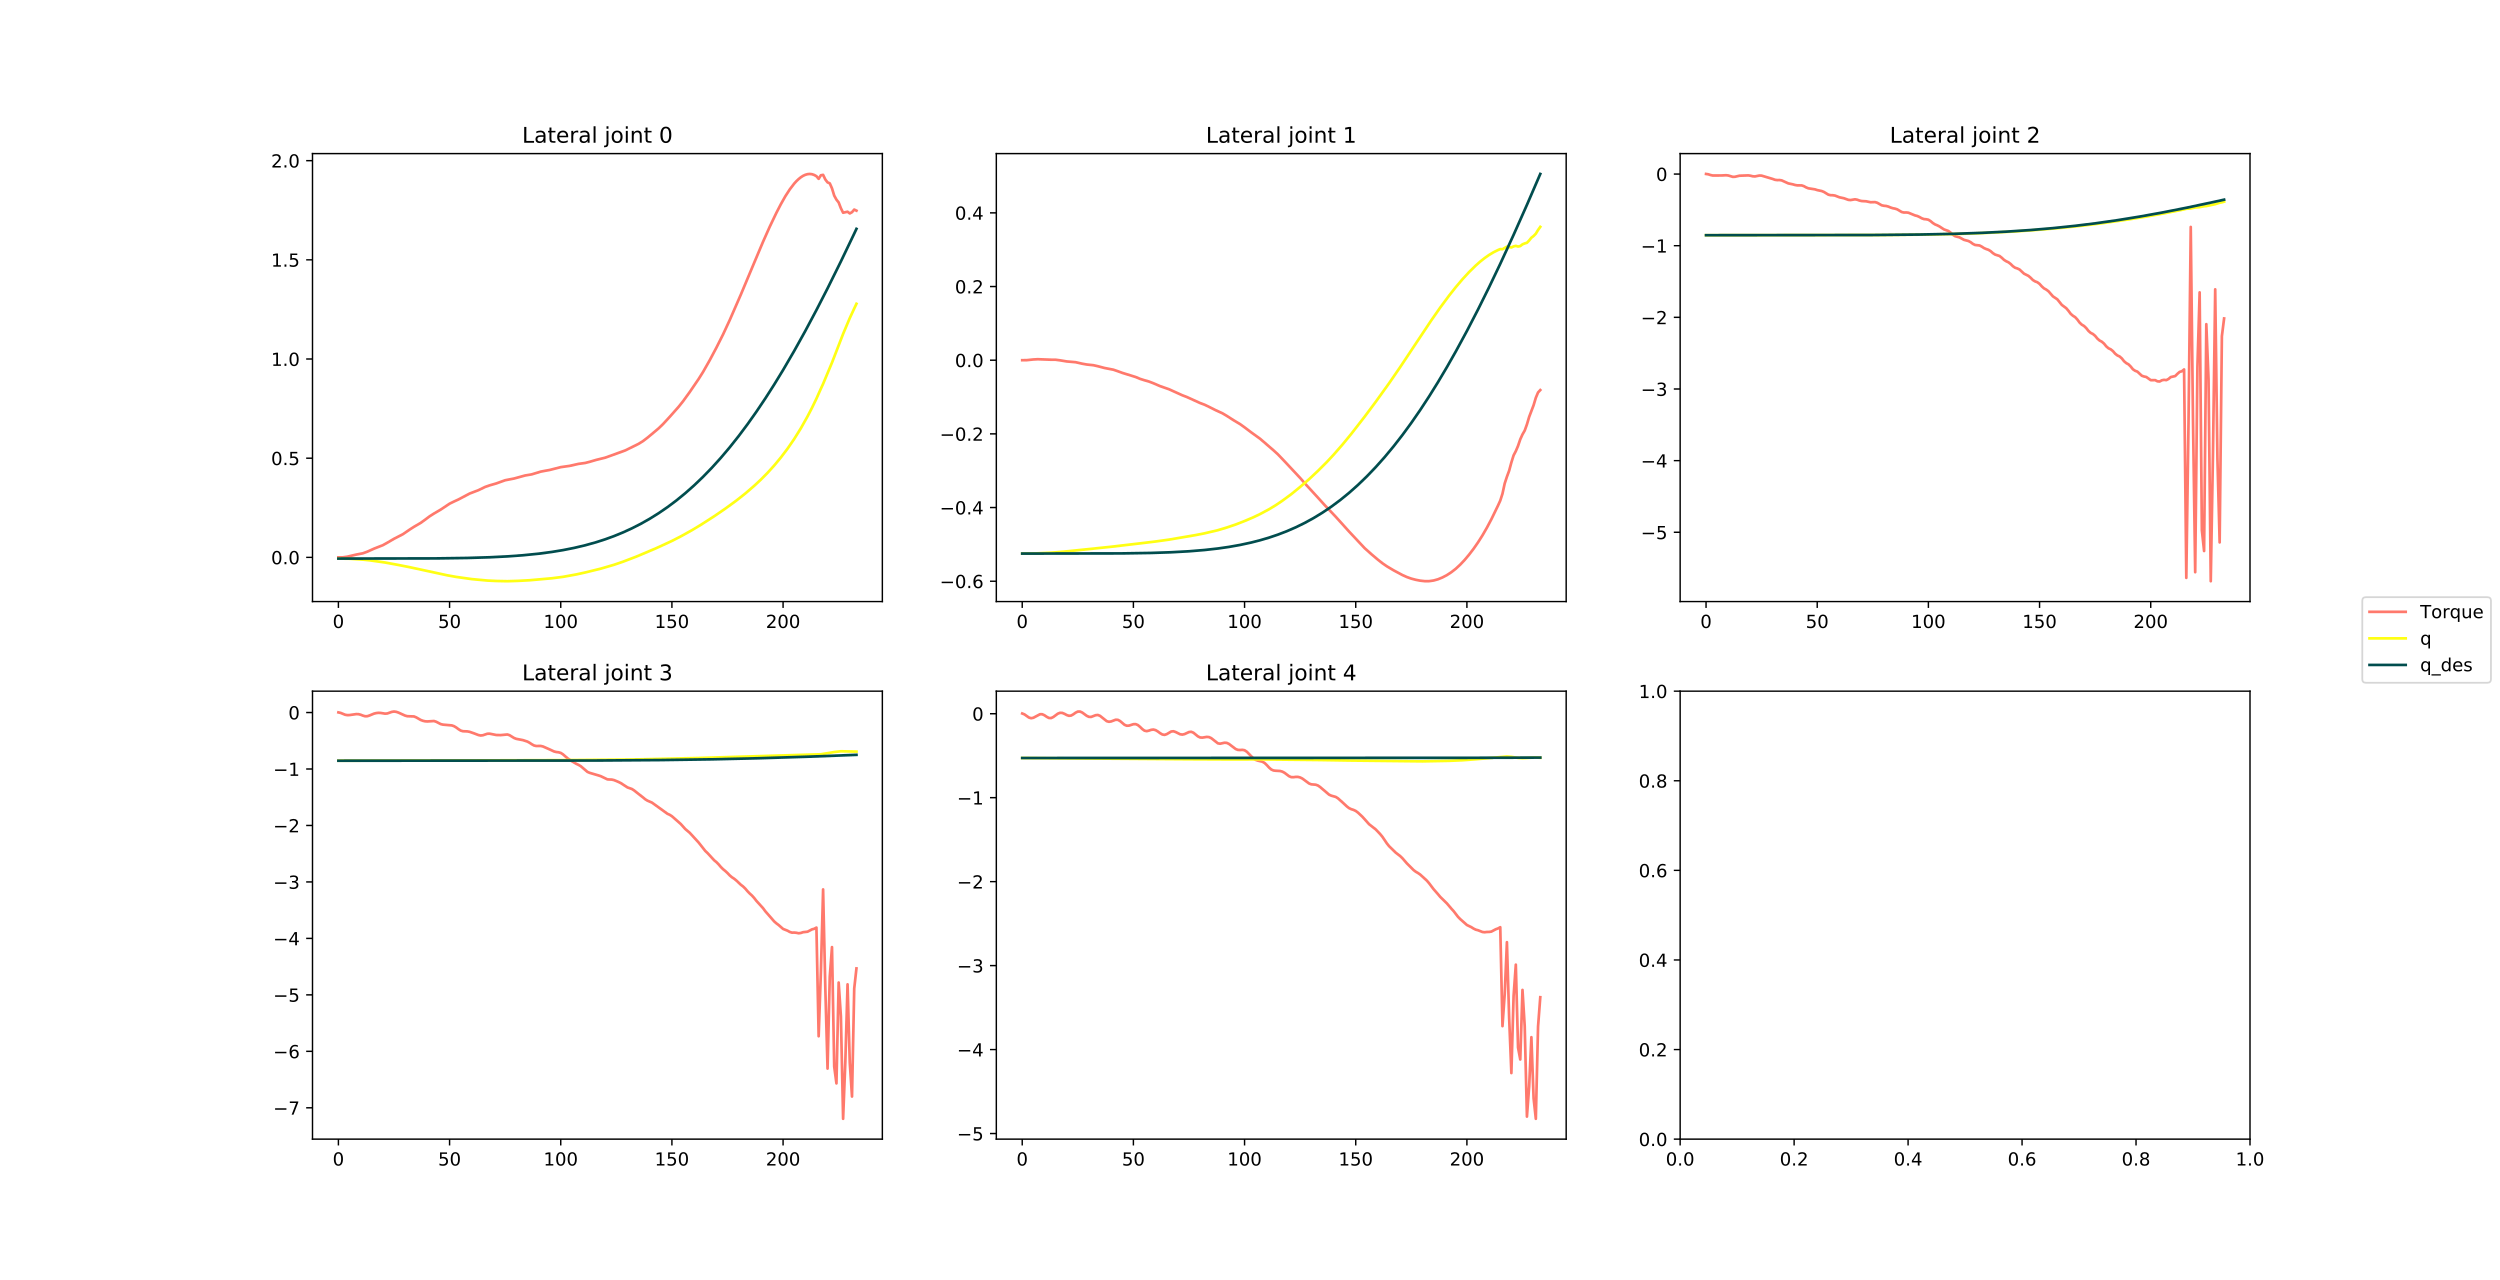 <?xml version="1.0" encoding="utf-8" standalone="no"?>
<!DOCTYPE svg PUBLIC "-//W3C//DTD SVG 1.1//EN"
  "http://www.w3.org/Graphics/SVG/1.1/DTD/svg11.dtd">
<!-- Created with matplotlib (https://matplotlib.org/) -->
<svg height="707.76pt" version="1.1" viewBox="0 0 1382.4 707.76" width="1382.4pt" xmlns="http://www.w3.org/2000/svg" xmlns:xlink="http://www.w3.org/1999/xlink">
 <defs>
  <style type="text/css">
*{stroke-linecap:butt;stroke-linejoin:round;}
  </style>
 </defs>
 <g id="figure_1">
  <g id="patch_1">
   <path d="M 0 707.76 
L 1382.4 707.76 
L 1382.4 0 
L 0 0 
z
" style="fill:#ffffff;"/>
  </g>
  <g id="axes_1">
   <g id="patch_2">
    <path d="M 172.8 332.647 
L 487.906 332.647 
L 487.906 84.931 
L 172.8 84.931 
z
" style="fill:#ffffff;"/>
   </g>
   <g id="matplotlib.axis_1">
    <g id="xtick_1">
     <g id="line2d_1">
      <defs>
       <path d="M 0 0 
L 0 3.5 
" id="m2b008e6b0b" style="stroke:#000000;stroke-width:0.8;"/>
      </defs>
      <g>
       <use style="stroke:#000000;stroke-width:0.8;" x="187.123" xlink:href="#m2b008e6b0b" y="332.647"/>
      </g>
     </g>
     <g id="text_1">
      <!-- 0 -->
      <defs>
       <path d="M 31.781 66.406 
Q 24.172 66.406 20.328 58.906 
Q 16.5 51.422 16.5 36.375 
Q 16.5 21.391 20.328 13.891 
Q 24.172 6.391 31.781 6.391 
Q 39.453 6.391 43.281 13.891 
Q 47.125 21.391 47.125 36.375 
Q 47.125 51.422 43.281 58.906 
Q 39.453 66.406 31.781 66.406 
z
M 31.781 74.219 
Q 44.047 74.219 50.516 64.516 
Q 56.984 54.828 56.984 36.375 
Q 56.984 17.969 50.516 8.266 
Q 44.047 -1.422 31.781 -1.422 
Q 19.531 -1.422 13.062 8.266 
Q 6.594 17.969 6.594 36.375 
Q 6.594 54.828 13.062 64.516 
Q 19.531 74.219 31.781 74.219 
z
" id="DejaVuSans-48"/>
      </defs>
      <g transform="translate(183.942 347.246)scale(0.1 -0.1)">
       <use xlink:href="#DejaVuSans-48"/>
      </g>
     </g>
    </g>
    <g id="xtick_2">
     <g id="line2d_2">
      <g>
       <use style="stroke:#000000;stroke-width:0.8;" x="248.595" xlink:href="#m2b008e6b0b" y="332.647"/>
      </g>
     </g>
     <g id="text_2">
      <!-- 50 -->
      <defs>
       <path d="M 10.797 72.906 
L 49.516 72.906 
L 49.516 64.594 
L 19.828 64.594 
L 19.828 46.734 
Q 21.969 47.469 24.109 47.828 
Q 26.266 48.188 28.422 48.188 
Q 40.625 48.188 47.75 41.5 
Q 54.891 34.812 54.891 23.391 
Q 54.891 11.625 47.562 5.094 
Q 40.234 -1.422 26.906 -1.422 
Q 22.312 -1.422 17.547 -0.641 
Q 12.797 0.141 7.719 1.703 
L 7.719 11.625 
Q 12.109 9.234 16.797 8.062 
Q 21.484 6.891 26.703 6.891 
Q 35.156 6.891 40.078 11.328 
Q 45.016 15.766 45.016 23.391 
Q 45.016 31 40.078 35.438 
Q 35.156 39.891 26.703 39.891 
Q 22.75 39.891 18.812 39.016 
Q 14.891 38.141 10.797 36.281 
z
" id="DejaVuSans-53"/>
      </defs>
      <g transform="translate(242.233 347.246)scale(0.1 -0.1)">
       <use xlink:href="#DejaVuSans-53"/>
       <use x="63.623" xlink:href="#DejaVuSans-48"/>
      </g>
     </g>
    </g>
    <g id="xtick_3">
     <g id="line2d_3">
      <g>
       <use style="stroke:#000000;stroke-width:0.8;" x="310.067" xlink:href="#m2b008e6b0b" y="332.647"/>
      </g>
     </g>
     <g id="text_3">
      <!-- 100 -->
      <defs>
       <path d="M 12.406 8.297 
L 28.516 8.297 
L 28.516 63.922 
L 10.984 60.406 
L 10.984 69.391 
L 28.422 72.906 
L 38.281 72.906 
L 38.281 8.297 
L 54.391 8.297 
L 54.391 0 
L 12.406 0 
z
" id="DejaVuSans-49"/>
      </defs>
      <g transform="translate(300.523 347.246)scale(0.1 -0.1)">
       <use xlink:href="#DejaVuSans-49"/>
       <use x="63.623" xlink:href="#DejaVuSans-48"/>
       <use x="127.246" xlink:href="#DejaVuSans-48"/>
      </g>
     </g>
    </g>
    <g id="xtick_4">
     <g id="line2d_4">
      <g>
       <use style="stroke:#000000;stroke-width:0.8;" x="371.539" xlink:href="#m2b008e6b0b" y="332.647"/>
      </g>
     </g>
     <g id="text_4">
      <!-- 150 -->
      <g transform="translate(361.995 347.246)scale(0.1 -0.1)">
       <use xlink:href="#DejaVuSans-49"/>
       <use x="63.623" xlink:href="#DejaVuSans-53"/>
       <use x="127.246" xlink:href="#DejaVuSans-48"/>
      </g>
     </g>
    </g>
    <g id="xtick_5">
     <g id="line2d_5">
      <g>
       <use style="stroke:#000000;stroke-width:0.8;" x="433.011" xlink:href="#m2b008e6b0b" y="332.647"/>
      </g>
     </g>
     <g id="text_5">
      <!-- 200 -->
      <defs>
       <path d="M 19.188 8.297 
L 53.609 8.297 
L 53.609 0 
L 7.328 0 
L 7.328 8.297 
Q 12.938 14.109 22.625 23.891 
Q 32.328 33.688 34.812 36.531 
Q 39.547 41.844 41.422 45.531 
Q 43.312 49.219 43.312 52.781 
Q 43.312 58.594 39.234 62.25 
Q 35.156 65.922 28.609 65.922 
Q 23.969 65.922 18.812 64.312 
Q 13.672 62.703 7.812 59.422 
L 7.812 69.391 
Q 13.766 71.781 18.938 73 
Q 24.125 74.219 28.422 74.219 
Q 39.75 74.219 46.484 68.547 
Q 53.219 62.891 53.219 53.422 
Q 53.219 48.922 51.531 44.891 
Q 49.859 40.875 45.406 35.406 
Q 44.188 33.984 37.641 27.219 
Q 31.109 20.453 19.188 8.297 
z
" id="DejaVuSans-50"/>
      </defs>
      <g transform="translate(423.468 347.246)scale(0.1 -0.1)">
       <use xlink:href="#DejaVuSans-50"/>
       <use x="63.623" xlink:href="#DejaVuSans-48"/>
       <use x="127.246" xlink:href="#DejaVuSans-48"/>
      </g>
     </g>
    </g>
   </g>
   <g id="matplotlib.axis_2">
    <g id="ytick_1">
     <g id="line2d_6">
      <defs>
       <path d="M 0 0 
L -3.5 0 
" id="m650b64c3bd" style="stroke:#000000;stroke-width:0.8;"/>
      </defs>
      <g>
       <use style="stroke:#000000;stroke-width:0.8;" x="172.8" xlink:href="#m650b64c3bd" y="308.203"/>
      </g>
     </g>
     <g id="text_6">
      <!-- 0.0 -->
      <defs>
       <path d="M 10.688 12.406 
L 21 12.406 
L 21 0 
L 10.688 0 
z
" id="DejaVuSans-46"/>
      </defs>
      <g transform="translate(149.897 312.002)scale(0.1 -0.1)">
       <use xlink:href="#DejaVuSans-48"/>
       <use x="63.623" xlink:href="#DejaVuSans-46"/>
       <use x="95.41" xlink:href="#DejaVuSans-48"/>
      </g>
     </g>
    </g>
    <g id="ytick_2">
     <g id="line2d_7">
      <g>
       <use style="stroke:#000000;stroke-width:0.8;" x="172.8" xlink:href="#m650b64c3bd" y="253.36"/>
      </g>
     </g>
     <g id="text_7">
      <!-- 0.5 -->
      <g transform="translate(149.897 257.159)scale(0.1 -0.1)">
       <use xlink:href="#DejaVuSans-48"/>
       <use x="63.623" xlink:href="#DejaVuSans-46"/>
       <use x="95.41" xlink:href="#DejaVuSans-53"/>
      </g>
     </g>
    </g>
    <g id="ytick_3">
     <g id="line2d_8">
      <g>
       <use style="stroke:#000000;stroke-width:0.8;" x="172.8" xlink:href="#m650b64c3bd" y="198.517"/>
      </g>
     </g>
     <g id="text_8">
      <!-- 1.0 -->
      <g transform="translate(149.897 202.316)scale(0.1 -0.1)">
       <use xlink:href="#DejaVuSans-49"/>
       <use x="63.623" xlink:href="#DejaVuSans-46"/>
       <use x="95.41" xlink:href="#DejaVuSans-48"/>
      </g>
     </g>
    </g>
    <g id="ytick_4">
     <g id="line2d_9">
      <g>
       <use style="stroke:#000000;stroke-width:0.8;" x="172.8" xlink:href="#m650b64c3bd" y="143.674"/>
      </g>
     </g>
     <g id="text_9">
      <!-- 1.5 -->
      <g transform="translate(149.897 147.473)scale(0.1 -0.1)">
       <use xlink:href="#DejaVuSans-49"/>
       <use x="63.623" xlink:href="#DejaVuSans-46"/>
       <use x="95.41" xlink:href="#DejaVuSans-53"/>
      </g>
     </g>
    </g>
    <g id="ytick_5">
     <g id="line2d_10">
      <g>
       <use style="stroke:#000000;stroke-width:0.8;" x="172.8" xlink:href="#m650b64c3bd" y="88.831"/>
      </g>
     </g>
     <g id="text_10">
      <!-- 2.0 -->
      <g transform="translate(149.897 92.631)scale(0.1 -0.1)">
       <use xlink:href="#DejaVuSans-50"/>
       <use x="63.623" xlink:href="#DejaVuSans-46"/>
       <use x="95.41" xlink:href="#DejaVuSans-48"/>
      </g>
     </g>
    </g>
   </g>
   <g id="line2d_11">
    <path clip-path="url(#p4503c72fa1)" d="M 187.123 308.203 
L 189.582 308.182 
L 192.041 307.831 
L 196.959 306.668 
L 200.647 305.954 
L 203.106 305.056 
L 206.794 303.396 
L 211.712 301.464 
L 214.171 300.095 
L 217.859 297.938 
L 222.777 295.406 
L 226.465 292.875 
L 228.924 291.302 
L 232.612 289.143 
L 235.071 287.378 
L 237.53 285.524 
L 239.989 283.955 
L 243.677 281.797 
L 248.595 278.522 
L 251.054 277.315 
L 253.513 276.185 
L 259.66 272.926 
L 264.578 271.037 
L 268.266 269.251 
L 270.725 268.392 
L 274.413 267.328 
L 279.331 265.559 
L 281.79 265.082 
L 284.249 264.607 
L 290.396 262.918 
L 294.084 262.285 
L 296.543 261.541 
L 299.002 260.789 
L 301.461 260.32 
L 303.92 259.88 
L 310.067 258.313 
L 314.985 257.613 
L 319.903 256.505 
L 323.591 255.997 
L 326.05 255.367 
L 329.738 254.288 
L 334.656 253.077 
L 345.721 249.074 
L 353.098 245.436 
L 355.556 243.914 
L 358.015 242.035 
L 364.163 236.896 
L 366.621 234.518 
L 370.31 230.516 
L 375.228 224.964 
L 377.686 221.891 
L 381.375 216.799 
L 386.293 209.604 
L 388.751 205.688 
L 392.44 199.204 
L 396.128 192.264 
L 399.816 184.932 
L 403.505 176.994 
L 409.652 162.895 
L 417.029 145.311 
L 421.946 133.649 
L 425.635 125.37 
L 429.323 117.662 
L 431.782 112.907 
L 434.241 108.554 
L 436.7 104.74 
L 439.159 101.518 
L 440.388 100.17 
L 441.617 99.005 
L 442.847 98.015 
L 444.076 97.226 
L 445.306 96.659 
L 446.535 96.31 
L 447.765 96.191 
L 448.994 96.334 
L 450.223 96.75 
L 451.453 97.433 
L 452.682 98.884 
L 453.912 96.923 
L 455.141 96.694 
L 456.371 99.248 
L 457.6 100.849 
L 458.83 101.37 
L 460.059 104.156 
L 461.288 108.156 
L 462.518 110.395 
L 463.747 111.952 
L 464.977 115.148 
L 466.206 117.625 
L 468.665 117.083 
L 469.895 118.017 
L 471.124 117.323 
L 472.353 115.891 
L 473.583 116.488 
L 473.583 116.488 
" style="fill:none;stroke:#ff796c;stroke-linecap:square;stroke-width:1.5;"/>
   </g>
   <g id="line2d_12">
    <path clip-path="url(#p4503c72fa1)" d="M 187.123 308.878 
L 193.27 308.968 
L 200.647 309.45 
L 204.335 309.826 
L 212.941 311.052 
L 220.318 312.408 
L 226.465 313.621 
L 247.366 318.133 
L 252.283 319.014 
L 260.889 320.223 
L 269.496 321.026 
L 274.413 321.259 
L 280.561 321.387 
L 286.708 321.188 
L 292.855 320.855 
L 305.149 319.763 
L 311.297 318.975 
L 318.673 317.636 
L 323.591 316.558 
L 332.197 314.441 
L 339.574 312.289 
L 344.492 310.602 
L 351.868 307.782 
L 362.933 303.087 
L 371.539 299.118 
L 376.457 296.595 
L 382.604 293.18 
L 387.522 290.212 
L 394.899 285.479 
L 401.046 281.267 
L 407.193 276.778 
L 412.111 272.892 
L 417.029 268.655 
L 420.717 265.212 
L 424.405 261.481 
L 428.094 257.41 
L 431.782 252.966 
L 435.47 248.1 
L 439.159 242.739 
L 442.847 236.812 
L 446.535 230.257 
L 448.994 225.508 
L 451.453 220.43 
L 453.912 214.927 
L 455.141 212.264 
L 460.059 200.508 
L 466.206 184.628 
L 469.895 175.89 
L 472.353 170.586 
L 473.583 167.99 
L 473.583 167.99 
" style="fill:none;stroke:#ffff14;stroke-linecap:square;stroke-width:1.5;"/>
   </g>
   <g id="line2d_13">
    <path clip-path="url(#p4503c72fa1)" d="M 187.123 308.879 
L 241.218 308.772 
L 258.431 308.526 
L 270.725 308.154 
L 280.561 307.664 
L 289.167 307.04 
L 297.773 306.177 
L 305.149 305.202 
L 311.297 304.192 
L 317.444 302.974 
L 323.591 301.521 
L 329.738 299.802 
L 334.656 298.216 
L 339.574 296.423 
L 344.492 294.409 
L 349.409 292.156 
L 354.327 289.648 
L 359.245 286.869 
L 364.163 283.803 
L 369.08 280.434 
L 373.998 276.749 
L 378.916 272.735 
L 383.834 268.379 
L 388.751 263.671 
L 393.669 258.602 
L 398.587 253.164 
L 403.505 247.353 
L 408.422 241.164 
L 413.34 234.597 
L 418.258 227.652 
L 423.176 220.333 
L 428.094 212.646 
L 433.011 204.599 
L 439.159 194.051 
L 445.306 182.988 
L 451.453 171.444 
L 457.6 159.462 
L 464.977 144.563 
L 472.353 129.163 
L 473.583 126.552 
L 473.583 126.552 
" style="fill:none;stroke:#014d4e;stroke-linecap:square;stroke-width:1.5;"/>
   </g>
   <g id="patch_3">
    <path d="M 172.8 332.647 
L 172.8 84.931 
" style="fill:none;stroke:#000000;stroke-linecap:square;stroke-linejoin:miter;stroke-width:0.8;"/>
   </g>
   <g id="patch_4">
    <path d="M 487.906 332.647 
L 487.906 84.931 
" style="fill:none;stroke:#000000;stroke-linecap:square;stroke-linejoin:miter;stroke-width:0.8;"/>
   </g>
   <g id="patch_5">
    <path d="M 172.8 332.647 
L 487.906 332.647 
" style="fill:none;stroke:#000000;stroke-linecap:square;stroke-linejoin:miter;stroke-width:0.8;"/>
   </g>
   <g id="patch_6">
    <path d="M 172.8 84.931 
L 487.906 84.931 
" style="fill:none;stroke:#000000;stroke-linecap:square;stroke-linejoin:miter;stroke-width:0.8;"/>
   </g>
   <g id="text_11">
    <!-- Lateral joint 0 -->
    <defs>
     <path d="M 9.812 72.906 
L 19.672 72.906 
L 19.672 8.297 
L 55.172 8.297 
L 55.172 0 
L 9.812 0 
z
" id="DejaVuSans-76"/>
     <path d="M 34.281 27.484 
Q 23.391 27.484 19.188 25 
Q 14.984 22.516 14.984 16.5 
Q 14.984 11.719 18.141 8.906 
Q 21.297 6.109 26.703 6.109 
Q 34.188 6.109 38.703 11.406 
Q 43.219 16.703 43.219 25.484 
L 43.219 27.484 
z
M 52.203 31.203 
L 52.203 0 
L 43.219 0 
L 43.219 8.297 
Q 40.141 3.328 35.547 0.953 
Q 30.953 -1.422 24.312 -1.422 
Q 15.922 -1.422 10.953 3.297 
Q 6 8.016 6 15.922 
Q 6 25.141 12.172 29.828 
Q 18.359 34.516 30.609 34.516 
L 43.219 34.516 
L 43.219 35.406 
Q 43.219 41.609 39.141 45 
Q 35.062 48.391 27.688 48.391 
Q 23 48.391 18.547 47.266 
Q 14.109 46.141 10.016 43.891 
L 10.016 52.203 
Q 14.938 54.109 19.578 55.047 
Q 24.219 56 28.609 56 
Q 40.484 56 46.344 49.844 
Q 52.203 43.703 52.203 31.203 
z
" id="DejaVuSans-97"/>
     <path d="M 18.312 70.219 
L 18.312 54.688 
L 36.812 54.688 
L 36.812 47.703 
L 18.312 47.703 
L 18.312 18.016 
Q 18.312 11.328 20.141 9.422 
Q 21.969 7.516 27.594 7.516 
L 36.812 7.516 
L 36.812 0 
L 27.594 0 
Q 17.188 0 13.234 3.875 
Q 9.281 7.766 9.281 18.016 
L 9.281 47.703 
L 2.688 47.703 
L 2.688 54.688 
L 9.281 54.688 
L 9.281 70.219 
z
" id="DejaVuSans-116"/>
     <path d="M 56.203 29.594 
L 56.203 25.203 
L 14.891 25.203 
Q 15.484 15.922 20.484 11.062 
Q 25.484 6.203 34.422 6.203 
Q 39.594 6.203 44.453 7.469 
Q 49.312 8.734 54.109 11.281 
L 54.109 2.781 
Q 49.266 0.734 44.188 -0.344 
Q 39.109 -1.422 33.891 -1.422 
Q 20.797 -1.422 13.156 6.188 
Q 5.516 13.812 5.516 26.812 
Q 5.516 40.234 12.766 48.109 
Q 20.016 56 32.328 56 
Q 43.359 56 49.781 48.891 
Q 56.203 41.797 56.203 29.594 
z
M 47.219 32.234 
Q 47.125 39.594 43.094 43.984 
Q 39.062 48.391 32.422 48.391 
Q 24.906 48.391 20.391 44.141 
Q 15.875 39.891 15.188 32.172 
z
" id="DejaVuSans-101"/>
     <path d="M 41.109 46.297 
Q 39.594 47.172 37.812 47.578 
Q 36.031 48 33.891 48 
Q 26.266 48 22.188 43.047 
Q 18.109 38.094 18.109 28.812 
L 18.109 0 
L 9.078 0 
L 9.078 54.688 
L 18.109 54.688 
L 18.109 46.188 
Q 20.953 51.172 25.484 53.578 
Q 30.031 56 36.531 56 
Q 37.453 56 38.578 55.875 
Q 39.703 55.766 41.062 55.516 
z
" id="DejaVuSans-114"/>
     <path d="M 9.422 75.984 
L 18.406 75.984 
L 18.406 0 
L 9.422 0 
z
" id="DejaVuSans-108"/>
     <path id="DejaVuSans-32"/>
     <path d="M 9.422 54.688 
L 18.406 54.688 
L 18.406 -0.984 
Q 18.406 -11.422 14.422 -16.109 
Q 10.453 -20.797 1.609 -20.797 
L -1.812 -20.797 
L -1.812 -13.188 
L 0.594 -13.188 
Q 5.719 -13.188 7.562 -10.812 
Q 9.422 -8.453 9.422 -0.984 
z
M 9.422 75.984 
L 18.406 75.984 
L 18.406 64.594 
L 9.422 64.594 
z
" id="DejaVuSans-106"/>
     <path d="M 30.609 48.391 
Q 23.391 48.391 19.188 42.75 
Q 14.984 37.109 14.984 27.297 
Q 14.984 17.484 19.156 11.844 
Q 23.344 6.203 30.609 6.203 
Q 37.797 6.203 41.984 11.859 
Q 46.188 17.531 46.188 27.297 
Q 46.188 37.016 41.984 42.703 
Q 37.797 48.391 30.609 48.391 
z
M 30.609 56 
Q 42.328 56 49.016 48.375 
Q 55.719 40.766 55.719 27.297 
Q 55.719 13.875 49.016 6.219 
Q 42.328 -1.422 30.609 -1.422 
Q 18.844 -1.422 12.172 6.219 
Q 5.516 13.875 5.516 27.297 
Q 5.516 40.766 12.172 48.375 
Q 18.844 56 30.609 56 
z
" id="DejaVuSans-111"/>
     <path d="M 9.422 54.688 
L 18.406 54.688 
L 18.406 0 
L 9.422 0 
z
M 9.422 75.984 
L 18.406 75.984 
L 18.406 64.594 
L 9.422 64.594 
z
" id="DejaVuSans-105"/>
     <path d="M 54.891 33.016 
L 54.891 0 
L 45.906 0 
L 45.906 32.719 
Q 45.906 40.484 42.875 44.328 
Q 39.844 48.188 33.797 48.188 
Q 26.516 48.188 22.312 43.547 
Q 18.109 38.922 18.109 30.906 
L 18.109 0 
L 9.078 0 
L 9.078 54.688 
L 18.109 54.688 
L 18.109 46.188 
Q 21.344 51.125 25.703 53.562 
Q 30.078 56 35.797 56 
Q 45.219 56 50.047 50.172 
Q 54.891 44.344 54.891 33.016 
z
" id="DejaVuSans-110"/>
    </defs>
    <g transform="translate(288.688 78.931)scale(0.12 -0.12)">
     <use xlink:href="#DejaVuSans-76"/>
     <use x="55.713" xlink:href="#DejaVuSans-97"/>
     <use x="116.992" xlink:href="#DejaVuSans-116"/>
     <use x="156.201" xlink:href="#DejaVuSans-101"/>
     <use x="217.725" xlink:href="#DejaVuSans-114"/>
     <use x="258.838" xlink:href="#DejaVuSans-97"/>
     <use x="320.117" xlink:href="#DejaVuSans-108"/>
     <use x="347.9" xlink:href="#DejaVuSans-32"/>
     <use x="379.688" xlink:href="#DejaVuSans-106"/>
     <use x="407.471" xlink:href="#DejaVuSans-111"/>
     <use x="468.652" xlink:href="#DejaVuSans-105"/>
     <use x="496.436" xlink:href="#DejaVuSans-110"/>
     <use x="559.814" xlink:href="#DejaVuSans-116"/>
     <use x="599.023" xlink:href="#DejaVuSans-32"/>
     <use x="630.811" xlink:href="#DejaVuSans-48"/>
    </g>
   </g>
  </g>
  <g id="axes_2">
   <g id="patch_7">
    <path d="M 550.927 332.647 
L 866.033 332.647 
L 866.033 84.931 
L 550.927 84.931 
z
" style="fill:#ffffff;"/>
   </g>
   <g id="matplotlib.axis_3">
    <g id="xtick_6">
     <g id="line2d_14">
      <g>
       <use style="stroke:#000000;stroke-width:0.8;" x="565.25" xlink:href="#m2b008e6b0b" y="332.647"/>
      </g>
     </g>
     <g id="text_12">
      <!-- 0 -->
      <g transform="translate(562.069 347.246)scale(0.1 -0.1)">
       <use xlink:href="#DejaVuSans-48"/>
      </g>
     </g>
    </g>
    <g id="xtick_7">
     <g id="line2d_15">
      <g>
       <use style="stroke:#000000;stroke-width:0.8;" x="626.722" xlink:href="#m2b008e6b0b" y="332.647"/>
      </g>
     </g>
     <g id="text_13">
      <!-- 50 -->
      <g transform="translate(620.36 347.246)scale(0.1 -0.1)">
       <use xlink:href="#DejaVuSans-53"/>
       <use x="63.623" xlink:href="#DejaVuSans-48"/>
      </g>
     </g>
    </g>
    <g id="xtick_8">
     <g id="line2d_16">
      <g>
       <use style="stroke:#000000;stroke-width:0.8;" x="688.194" xlink:href="#m2b008e6b0b" y="332.647"/>
      </g>
     </g>
     <g id="text_14">
      <!-- 100 -->
      <g transform="translate(678.65 347.246)scale(0.1 -0.1)">
       <use xlink:href="#DejaVuSans-49"/>
       <use x="63.623" xlink:href="#DejaVuSans-48"/>
       <use x="127.246" xlink:href="#DejaVuSans-48"/>
      </g>
     </g>
    </g>
    <g id="xtick_9">
     <g id="line2d_17">
      <g>
       <use style="stroke:#000000;stroke-width:0.8;" x="749.666" xlink:href="#m2b008e6b0b" y="332.647"/>
      </g>
     </g>
     <g id="text_15">
      <!-- 150 -->
      <g transform="translate(740.123 347.246)scale(0.1 -0.1)">
       <use xlink:href="#DejaVuSans-49"/>
       <use x="63.623" xlink:href="#DejaVuSans-53"/>
       <use x="127.246" xlink:href="#DejaVuSans-48"/>
      </g>
     </g>
    </g>
    <g id="xtick_10">
     <g id="line2d_18">
      <g>
       <use style="stroke:#000000;stroke-width:0.8;" x="811.138" xlink:href="#m2b008e6b0b" y="332.647"/>
      </g>
     </g>
     <g id="text_16">
      <!-- 200 -->
      <g transform="translate(801.595 347.246)scale(0.1 -0.1)">
       <use xlink:href="#DejaVuSans-50"/>
       <use x="63.623" xlink:href="#DejaVuSans-48"/>
       <use x="127.246" xlink:href="#DejaVuSans-48"/>
      </g>
     </g>
    </g>
   </g>
   <g id="matplotlib.axis_4">
    <g id="ytick_6">
     <g id="line2d_19">
      <g>
       <use style="stroke:#000000;stroke-width:0.8;" x="550.927" xlink:href="#m650b64c3bd" y="321.392"/>
      </g>
     </g>
     <g id="text_17">
      <!-- −0.6 -->
      <defs>
       <path d="M 10.594 35.5 
L 73.188 35.5 
L 73.188 27.203 
L 10.594 27.203 
z
" id="DejaVuSans-8722"/>
       <path d="M 33.016 40.375 
Q 26.375 40.375 22.484 35.828 
Q 18.609 31.297 18.609 23.391 
Q 18.609 15.531 22.484 10.953 
Q 26.375 6.391 33.016 6.391 
Q 39.656 6.391 43.531 10.953 
Q 47.406 15.531 47.406 23.391 
Q 47.406 31.297 43.531 35.828 
Q 39.656 40.375 33.016 40.375 
z
M 52.594 71.297 
L 52.594 62.312 
Q 48.875 64.062 45.094 64.984 
Q 41.312 65.922 37.594 65.922 
Q 27.828 65.922 22.672 59.328 
Q 17.531 52.734 16.797 39.406 
Q 19.672 43.656 24.016 45.922 
Q 28.375 48.188 33.594 48.188 
Q 44.578 48.188 50.953 41.516 
Q 57.328 34.859 57.328 23.391 
Q 57.328 12.156 50.688 5.359 
Q 44.047 -1.422 33.016 -1.422 
Q 20.359 -1.422 13.672 8.266 
Q 6.984 17.969 6.984 36.375 
Q 6.984 53.656 15.188 63.938 
Q 23.391 74.219 37.203 74.219 
Q 40.922 74.219 44.703 73.484 
Q 48.484 72.75 52.594 71.297 
z
" id="DejaVuSans-54"/>
      </defs>
      <g transform="translate(519.644 325.191)scale(0.1 -0.1)">
       <use xlink:href="#DejaVuSans-8722"/>
       <use x="83.789" xlink:href="#DejaVuSans-48"/>
       <use x="147.412" xlink:href="#DejaVuSans-46"/>
       <use x="179.199" xlink:href="#DejaVuSans-54"/>
      </g>
     </g>
    </g>
    <g id="ytick_7">
     <g id="line2d_20">
      <g>
       <use style="stroke:#000000;stroke-width:0.8;" x="550.927" xlink:href="#m650b64c3bd" y="280.654"/>
      </g>
     </g>
     <g id="text_18">
      <!-- −0.4 -->
      <defs>
       <path d="M 37.797 64.312 
L 12.891 25.391 
L 37.797 25.391 
z
M 35.203 72.906 
L 47.609 72.906 
L 47.609 25.391 
L 58.016 25.391 
L 58.016 17.188 
L 47.609 17.188 
L 47.609 0 
L 37.797 0 
L 37.797 17.188 
L 4.891 17.188 
L 4.891 26.703 
z
" id="DejaVuSans-52"/>
      </defs>
      <g transform="translate(519.644 284.453)scale(0.1 -0.1)">
       <use xlink:href="#DejaVuSans-8722"/>
       <use x="83.789" xlink:href="#DejaVuSans-48"/>
       <use x="147.412" xlink:href="#DejaVuSans-46"/>
       <use x="179.199" xlink:href="#DejaVuSans-52"/>
      </g>
     </g>
    </g>
    <g id="ytick_8">
     <g id="line2d_21">
      <g>
       <use style="stroke:#000000;stroke-width:0.8;" x="550.927" xlink:href="#m650b64c3bd" y="239.916"/>
      </g>
     </g>
     <g id="text_19">
      <!-- −0.2 -->
      <g transform="translate(519.644 243.715)scale(0.1 -0.1)">
       <use xlink:href="#DejaVuSans-8722"/>
       <use x="83.789" xlink:href="#DejaVuSans-48"/>
       <use x="147.412" xlink:href="#DejaVuSans-46"/>
       <use x="179.199" xlink:href="#DejaVuSans-50"/>
      </g>
     </g>
    </g>
    <g id="ytick_9">
     <g id="line2d_22">
      <g>
       <use style="stroke:#000000;stroke-width:0.8;" x="550.927" xlink:href="#m650b64c3bd" y="199.178"/>
      </g>
     </g>
     <g id="text_20">
      <!-- 0.0 -->
      <g transform="translate(528.024 202.978)scale(0.1 -0.1)">
       <use xlink:href="#DejaVuSans-48"/>
       <use x="63.623" xlink:href="#DejaVuSans-46"/>
       <use x="95.41" xlink:href="#DejaVuSans-48"/>
      </g>
     </g>
    </g>
    <g id="ytick_10">
     <g id="line2d_23">
      <g>
       <use style="stroke:#000000;stroke-width:0.8;" x="550.927" xlink:href="#m650b64c3bd" y="158.44"/>
      </g>
     </g>
     <g id="text_21">
      <!-- 0.2 -->
      <g transform="translate(528.024 162.24)scale(0.1 -0.1)">
       <use xlink:href="#DejaVuSans-48"/>
       <use x="63.623" xlink:href="#DejaVuSans-46"/>
       <use x="95.41" xlink:href="#DejaVuSans-50"/>
      </g>
     </g>
    </g>
    <g id="ytick_11">
     <g id="line2d_24">
      <g>
       <use style="stroke:#000000;stroke-width:0.8;" x="550.927" xlink:href="#m650b64c3bd" y="117.703"/>
      </g>
     </g>
     <g id="text_22">
      <!-- 0.4 -->
      <g transform="translate(528.024 121.502)scale(0.1 -0.1)">
       <use xlink:href="#DejaVuSans-48"/>
       <use x="63.623" xlink:href="#DejaVuSans-46"/>
       <use x="95.41" xlink:href="#DejaVuSans-52"/>
      </g>
     </g>
    </g>
   </g>
   <g id="line2d_25">
    <path clip-path="url(#p5ac66e04b1)" d="M 565.25 199.178 
L 567.709 199.158 
L 571.397 198.774 
L 573.856 198.637 
L 581.233 198.912 
L 583.692 198.924 
L 586.151 199.247 
L 589.839 199.86 
L 594.757 200.287 
L 598.445 201.118 
L 600.904 201.556 
L 604.592 201.951 
L 607.051 202.503 
L 610.739 203.477 
L 615.657 204.43 
L 618.116 205.28 
L 620.575 206.181 
L 627.952 208.468 
L 630.41 209.496 
L 632.869 210.278 
L 635.328 210.978 
L 637.787 211.922 
L 641.475 213.517 
L 646.393 215.229 
L 653.77 218.57 
L 656.229 219.512 
L 663.605 222.863 
L 666.064 223.782 
L 668.523 224.961 
L 672.211 226.824 
L 675.9 228.5 
L 678.359 229.955 
L 682.047 232.33 
L 685.735 234.533 
L 688.194 236.3 
L 691.883 239.087 
L 696.8 242.636 
L 704.177 248.993 
L 706.636 251.238 
L 710.324 255.102 
L 718.93 264.304 
L 722.619 268.493 
L 728.766 275.182 
L 732.454 279.265 
L 738.601 285.739 
L 745.978 293.921 
L 754.584 303.098 
L 758.272 306.401 
L 761.961 309.519 
L 764.42 311.448 
L 766.878 313.147 
L 770.567 315.341 
L 775.485 317.98 
L 777.943 319.083 
L 780.402 319.957 
L 782.861 320.604 
L 785.32 321.082 
L 787.779 321.35 
L 790.238 321.349 
L 792.697 321.004 
L 795.156 320.32 
L 797.615 319.307 
L 800.073 318.015 
L 802.532 316.408 
L 804.991 314.497 
L 807.45 312.217 
L 809.909 309.606 
L 812.368 306.669 
L 814.827 303.452 
L 817.286 299.911 
L 819.744 296.039 
L 822.203 291.781 
L 824.662 287.145 
L 828.351 279.528 
L 829.58 276.819 
L 830.809 273.004 
L 832.039 267.348 
L 833.268 263.599 
L 834.498 260.278 
L 835.727 255.722 
L 836.957 251.801 
L 838.186 249.451 
L 839.416 246.546 
L 840.645 242.934 
L 841.874 240.221 
L 843.104 238.08 
L 844.333 234.671 
L 845.563 230.526 
L 848.022 224.049 
L 849.251 219.936 
L 850.481 217.018 
L 851.71 215.692 
L 851.71 215.692 
" style="fill:none;stroke:#ff796c;stroke-linecap:square;stroke-width:1.5;"/>
   </g>
   <g id="line2d_26">
    <path clip-path="url(#p5ac66e04b1)" d="M 565.25 306.111 
L 572.627 306.019 
L 581.233 305.612 
L 591.068 304.758 
L 614.428 302.336 
L 631.64 300.317 
L 639.017 299.423 
L 646.393 298.392 
L 661.146 295.876 
L 666.064 294.909 
L 673.441 293.174 
L 678.359 291.694 
L 683.276 290.037 
L 688.194 288.108 
L 693.112 286.018 
L 696.8 284.24 
L 701.718 281.611 
L 705.406 279.372 
L 709.095 276.882 
L 714.012 273.266 
L 718.93 269.251 
L 723.848 264.992 
L 728.766 260.383 
L 733.684 255.476 
L 737.372 251.511 
L 742.29 245.885 
L 747.207 239.903 
L 754.584 230.416 
L 760.731 222.174 
L 768.108 211.92 
L 774.255 202.975 
L 782.861 190.026 
L 791.467 177.107 
L 796.385 170.067 
L 801.303 163.43 
L 804.991 158.772 
L 808.679 154.424 
L 812.368 150.419 
L 816.056 146.8 
L 818.515 144.628 
L 820.974 142.677 
L 823.433 140.955 
L 825.892 139.478 
L 828.351 138.253 
L 829.58 137.734 
L 830.809 137.818 
L 833.268 136.371 
L 835.727 136.843 
L 836.957 136.251 
L 838.186 135.961 
L 839.416 136.325 
L 840.645 136.073 
L 841.874 135.105 
L 843.104 134.607 
L 844.333 134.256 
L 845.563 132.973 
L 846.792 131.438 
L 848.022 130.494 
L 849.251 129.218 
L 850.481 127.186 
L 851.71 125.46 
L 851.71 125.46 
" style="fill:none;stroke:#ffff14;stroke-linecap:square;stroke-width:1.5;"/>
   </g>
   <g id="line2d_27">
    <path clip-path="url(#p5ac66e04b1)" d="M 565.25 306.11 
L 620.575 306.005 
L 636.558 305.75 
L 647.623 305.381 
L 657.458 304.838 
L 666.064 304.131 
L 673.441 303.301 
L 679.588 302.417 
L 685.735 301.325 
L 691.883 299.995 
L 696.8 298.737 
L 701.718 297.287 
L 706.636 295.626 
L 711.554 293.735 
L 716.471 291.596 
L 721.389 289.19 
L 726.307 286.499 
L 731.225 283.503 
L 736.142 280.186 
L 741.06 276.532 
L 745.978 272.527 
L 750.896 268.159 
L 755.814 263.415 
L 760.731 258.287 
L 765.649 252.768 
L 770.567 246.852 
L 775.485 240.537 
L 780.402 233.822 
L 785.32 226.709 
L 790.238 219.2 
L 795.156 211.3 
L 800.073 203.017 
L 804.991 194.359 
L 811.138 183.026 
L 817.286 171.149 
L 823.433 158.757 
L 829.58 145.887 
L 836.957 129.864 
L 844.333 113.274 
L 851.71 96.191 
L 851.71 96.191 
" style="fill:none;stroke:#014d4e;stroke-linecap:square;stroke-width:1.5;"/>
   </g>
   <g id="patch_8">
    <path d="M 550.927 332.647 
L 550.927 84.931 
" style="fill:none;stroke:#000000;stroke-linecap:square;stroke-linejoin:miter;stroke-width:0.8;"/>
   </g>
   <g id="patch_9">
    <path d="M 866.033 332.647 
L 866.033 84.931 
" style="fill:none;stroke:#000000;stroke-linecap:square;stroke-linejoin:miter;stroke-width:0.8;"/>
   </g>
   <g id="patch_10">
    <path d="M 550.927 332.647 
L 866.033 332.647 
" style="fill:none;stroke:#000000;stroke-linecap:square;stroke-linejoin:miter;stroke-width:0.8;"/>
   </g>
   <g id="patch_11">
    <path d="M 550.927 84.931 
L 866.033 84.931 
" style="fill:none;stroke:#000000;stroke-linecap:square;stroke-linejoin:miter;stroke-width:0.8;"/>
   </g>
   <g id="text_23">
    <!-- Lateral joint 1 -->
    <g transform="translate(666.815 78.931)scale(0.12 -0.12)">
     <use xlink:href="#DejaVuSans-76"/>
     <use x="55.713" xlink:href="#DejaVuSans-97"/>
     <use x="116.992" xlink:href="#DejaVuSans-116"/>
     <use x="156.201" xlink:href="#DejaVuSans-101"/>
     <use x="217.725" xlink:href="#DejaVuSans-114"/>
     <use x="258.838" xlink:href="#DejaVuSans-97"/>
     <use x="320.117" xlink:href="#DejaVuSans-108"/>
     <use x="347.9" xlink:href="#DejaVuSans-32"/>
     <use x="379.688" xlink:href="#DejaVuSans-106"/>
     <use x="407.471" xlink:href="#DejaVuSans-111"/>
     <use x="468.652" xlink:href="#DejaVuSans-105"/>
     <use x="496.436" xlink:href="#DejaVuSans-110"/>
     <use x="559.814" xlink:href="#DejaVuSans-116"/>
     <use x="599.023" xlink:href="#DejaVuSans-32"/>
     <use x="630.811" xlink:href="#DejaVuSans-49"/>
    </g>
   </g>
  </g>
  <g id="axes_3">
   <g id="patch_12">
    <path d="M 929.054 332.647 
L 1244.16 332.647 
L 1244.16 84.931 
L 929.054 84.931 
z
" style="fill:#ffffff;"/>
   </g>
   <g id="matplotlib.axis_5">
    <g id="xtick_11">
     <g id="line2d_28">
      <g>
       <use style="stroke:#000000;stroke-width:0.8;" x="943.377" xlink:href="#m2b008e6b0b" y="332.647"/>
      </g>
     </g>
     <g id="text_24">
      <!-- 0 -->
      <g transform="translate(940.196 347.246)scale(0.1 -0.1)">
       <use xlink:href="#DejaVuSans-48"/>
      </g>
     </g>
    </g>
    <g id="xtick_12">
     <g id="line2d_29">
      <g>
       <use style="stroke:#000000;stroke-width:0.8;" x="1004.849" xlink:href="#m2b008e6b0b" y="332.647"/>
      </g>
     </g>
     <g id="text_25">
      <!-- 50 -->
      <g transform="translate(998.487 347.246)scale(0.1 -0.1)">
       <use xlink:href="#DejaVuSans-53"/>
       <use x="63.623" xlink:href="#DejaVuSans-48"/>
      </g>
     </g>
    </g>
    <g id="xtick_13">
     <g id="line2d_30">
      <g>
       <use style="stroke:#000000;stroke-width:0.8;" x="1066.321" xlink:href="#m2b008e6b0b" y="332.647"/>
      </g>
     </g>
     <g id="text_26">
      <!-- 100 -->
      <g transform="translate(1056.778 347.246)scale(0.1 -0.1)">
       <use xlink:href="#DejaVuSans-49"/>
       <use x="63.623" xlink:href="#DejaVuSans-48"/>
       <use x="127.246" xlink:href="#DejaVuSans-48"/>
      </g>
     </g>
    </g>
    <g id="xtick_14">
     <g id="line2d_31">
      <g>
       <use style="stroke:#000000;stroke-width:0.8;" x="1127.793" xlink:href="#m2b008e6b0b" y="332.647"/>
      </g>
     </g>
     <g id="text_27">
      <!-- 150 -->
      <g transform="translate(1118.25 347.246)scale(0.1 -0.1)">
       <use xlink:href="#DejaVuSans-49"/>
       <use x="63.623" xlink:href="#DejaVuSans-53"/>
       <use x="127.246" xlink:href="#DejaVuSans-48"/>
      </g>
     </g>
    </g>
    <g id="xtick_15">
     <g id="line2d_32">
      <g>
       <use style="stroke:#000000;stroke-width:0.8;" x="1189.265" xlink:href="#m2b008e6b0b" y="332.647"/>
      </g>
     </g>
     <g id="text_28">
      <!-- 200 -->
      <g transform="translate(1179.722 347.246)scale(0.1 -0.1)">
       <use xlink:href="#DejaVuSans-50"/>
       <use x="63.623" xlink:href="#DejaVuSans-48"/>
       <use x="127.246" xlink:href="#DejaVuSans-48"/>
      </g>
     </g>
    </g>
   </g>
   <g id="matplotlib.axis_6">
    <g id="ytick_12">
     <g id="line2d_33">
      <g>
       <use style="stroke:#000000;stroke-width:0.8;" x="929.054" xlink:href="#m650b64c3bd" y="294.334"/>
      </g>
     </g>
     <g id="text_29">
      <!-- −5 -->
      <g transform="translate(907.312 298.134)scale(0.1 -0.1)">
       <use xlink:href="#DejaVuSans-8722"/>
       <use x="83.789" xlink:href="#DejaVuSans-53"/>
      </g>
     </g>
    </g>
    <g id="ytick_13">
     <g id="line2d_34">
      <g>
       <use style="stroke:#000000;stroke-width:0.8;" x="929.054" xlink:href="#m650b64c3bd" y="254.716"/>
      </g>
     </g>
     <g id="text_30">
      <!-- −4 -->
      <g transform="translate(907.312 258.516)scale(0.1 -0.1)">
       <use xlink:href="#DejaVuSans-8722"/>
       <use x="83.789" xlink:href="#DejaVuSans-52"/>
      </g>
     </g>
    </g>
    <g id="ytick_14">
     <g id="line2d_35">
      <g>
       <use style="stroke:#000000;stroke-width:0.8;" x="929.054" xlink:href="#m650b64c3bd" y="215.098"/>
      </g>
     </g>
     <g id="text_31">
      <!-- −3 -->
      <defs>
       <path d="M 40.578 39.312 
Q 47.656 37.797 51.625 33 
Q 55.609 28.219 55.609 21.188 
Q 55.609 10.406 48.188 4.484 
Q 40.766 -1.422 27.094 -1.422 
Q 22.516 -1.422 17.656 -0.516 
Q 12.797 0.391 7.625 2.203 
L 7.625 11.719 
Q 11.719 9.328 16.594 8.109 
Q 21.484 6.891 26.812 6.891 
Q 36.078 6.891 40.938 10.547 
Q 45.797 14.203 45.797 21.188 
Q 45.797 27.641 41.281 31.266 
Q 36.766 34.906 28.719 34.906 
L 20.219 34.906 
L 20.219 43.016 
L 29.109 43.016 
Q 36.375 43.016 40.234 45.922 
Q 44.094 48.828 44.094 54.297 
Q 44.094 59.906 40.109 62.906 
Q 36.141 65.922 28.719 65.922 
Q 24.656 65.922 20.016 65.031 
Q 15.375 64.156 9.812 62.312 
L 9.812 71.094 
Q 15.438 72.656 20.344 73.438 
Q 25.25 74.219 29.594 74.219 
Q 40.828 74.219 47.359 69.109 
Q 53.906 64.016 53.906 55.328 
Q 53.906 49.266 50.438 45.094 
Q 46.969 40.922 40.578 39.312 
z
" id="DejaVuSans-51"/>
      </defs>
      <g transform="translate(907.312 218.898)scale(0.1 -0.1)">
       <use xlink:href="#DejaVuSans-8722"/>
       <use x="83.789" xlink:href="#DejaVuSans-51"/>
      </g>
     </g>
    </g>
    <g id="ytick_15">
     <g id="line2d_36">
      <g>
       <use style="stroke:#000000;stroke-width:0.8;" x="929.054" xlink:href="#m650b64c3bd" y="175.481"/>
      </g>
     </g>
     <g id="text_32">
      <!-- −2 -->
      <g transform="translate(907.312 179.28)scale(0.1 -0.1)">
       <use xlink:href="#DejaVuSans-8722"/>
       <use x="83.789" xlink:href="#DejaVuSans-50"/>
      </g>
     </g>
    </g>
    <g id="ytick_16">
     <g id="line2d_37">
      <g>
       <use style="stroke:#000000;stroke-width:0.8;" x="929.054" xlink:href="#m650b64c3bd" y="135.863"/>
      </g>
     </g>
     <g id="text_33">
      <!-- −1 -->
      <g transform="translate(907.312 139.662)scale(0.1 -0.1)">
       <use xlink:href="#DejaVuSans-8722"/>
       <use x="83.789" xlink:href="#DejaVuSans-49"/>
      </g>
     </g>
    </g>
    <g id="ytick_17">
     <g id="line2d_38">
      <g>
       <use style="stroke:#000000;stroke-width:0.8;" x="929.054" xlink:href="#m650b64c3bd" y="96.245"/>
      </g>
     </g>
     <g id="text_34">
      <!-- 0 -->
      <g transform="translate(915.692 100.044)scale(0.1 -0.1)">
       <use xlink:href="#DejaVuSans-48"/>
      </g>
     </g>
    </g>
   </g>
   <g id="line2d_39">
    <path clip-path="url(#pb12ff66d49)" d="M 943.377 96.191 
L 944.607 96.376 
L 945.836 96.774 
L 947.065 97.049 
L 951.983 97.025 
L 954.442 96.901 
L 955.672 97.038 
L 958.13 97.78 
L 959.36 97.754 
L 961.819 97.168 
L 966.737 96.985 
L 967.966 97.172 
L 969.195 97.477 
L 970.425 97.56 
L 972.884 97.059 
L 974.113 97.127 
L 980.26 98.963 
L 981.49 99.423 
L 982.719 99.585 
L 983.949 99.557 
L 985.178 99.737 
L 988.866 101.412 
L 991.325 101.924 
L 992.555 102.281 
L 993.784 102.498 
L 996.243 102.523 
L 997.473 102.935 
L 998.702 103.623 
L 999.931 104.124 
L 1003.62 104.708 
L 1004.849 105.112 
L 1007.308 105.629 
L 1008.538 106.128 
L 1010.996 107.634 
L 1012.226 107.926 
L 1013.455 107.957 
L 1014.685 108.15 
L 1017.144 109.104 
L 1019.602 109.625 
L 1022.061 110.512 
L 1023.291 110.629 
L 1025.75 110.21 
L 1026.979 110.44 
L 1028.209 110.896 
L 1029.438 111.173 
L 1031.897 111.309 
L 1034.356 111.829 
L 1036.815 111.758 
L 1038.044 112.118 
L 1040.503 113.52 
L 1041.732 113.786 
L 1042.962 113.896 
L 1044.191 114.227 
L 1045.421 114.749 
L 1046.65 115.143 
L 1047.88 115.372 
L 1049.109 115.774 
L 1051.568 117.24 
L 1052.797 117.526 
L 1054.027 117.479 
L 1055.256 117.611 
L 1058.945 119.127 
L 1060.174 119.433 
L 1061.404 119.992 
L 1062.633 120.7 
L 1063.862 121.14 
L 1065.092 121.246 
L 1066.321 121.5 
L 1067.551 122.277 
L 1068.78 123.317 
L 1070.01 124.104 
L 1071.239 124.593 
L 1072.468 125.225 
L 1074.927 126.848 
L 1077.386 127.726 
L 1078.616 128.639 
L 1079.845 129.793 
L 1081.075 130.601 
L 1083.533 131.262 
L 1085.992 132.616 
L 1088.451 133.26 
L 1089.681 133.907 
L 1090.91 134.837 
L 1092.14 135.457 
L 1094.598 135.728 
L 1095.828 136.359 
L 1097.057 137.171 
L 1098.287 137.713 
L 1099.516 138.122 
L 1100.746 138.876 
L 1101.975 139.954 
L 1103.205 140.762 
L 1105.663 141.546 
L 1106.893 142.52 
L 1108.122 143.682 
L 1109.352 144.46 
L 1110.581 145.035 
L 1111.811 145.971 
L 1113.04 147.191 
L 1114.269 148.049 
L 1115.499 148.442 
L 1116.728 149.034 
L 1119.187 151.316 
L 1121.646 152.545 
L 1122.876 153.605 
L 1124.105 154.845 
L 1125.334 155.606 
L 1126.564 156.064 
L 1127.793 156.971 
L 1129.023 158.353 
L 1130.252 159.461 
L 1131.482 160.122 
L 1132.711 161.039 
L 1135.17 163.863 
L 1137.629 165.524 
L 1140.088 168.594 
L 1142.547 170.424 
L 1143.776 171.867 
L 1145.006 173.522 
L 1146.235 174.591 
L 1147.464 175.361 
L 1148.694 176.689 
L 1149.923 178.369 
L 1151.153 179.527 
L 1152.382 180.25 
L 1153.612 181.432 
L 1154.841 182.983 
L 1156.071 184.06 
L 1157.3 184.684 
L 1158.529 185.725 
L 1159.759 187.221 
L 1160.988 188.296 
L 1162.218 188.946 
L 1163.447 190.015 
L 1164.677 191.523 
L 1165.906 192.585 
L 1167.135 193.16 
L 1168.365 194.146 
L 1169.594 195.569 
L 1170.824 196.543 
L 1172.053 197.104 
L 1173.283 198.193 
L 1174.512 199.741 
L 1175.742 200.792 
L 1176.971 201.464 
L 1178.2 202.688 
L 1179.43 204.204 
L 1180.659 205.031 
L 1181.889 205.499 
L 1184.348 207.772 
L 1185.577 208.194 
L 1186.807 208.455 
L 1189.265 210.21 
L 1191.724 210.203 
L 1192.954 210.842 
L 1194.183 210.964 
L 1195.413 210.287 
L 1196.642 210.038 
L 1197.872 210.202 
L 1199.101 209.557 
L 1200.33 208.512 
L 1202.789 207.953 
L 1204.019 206.721 
L 1205.248 205.652 
L 1206.478 205.288 
L 1207.707 204.288 
L 1208.936 319.53 
L 1210.166 233.272 
L 1211.395 125.498 
L 1212.625 230.935 
L 1213.854 316.397 
L 1215.084 202.785 
L 1216.313 161.677 
L 1217.543 293.163 
L 1218.772 304.688 
L 1220.001 179.261 
L 1221.231 209.773 
L 1222.46 321.387 
L 1223.69 250.584 
L 1224.919 159.997 
L 1226.149 253.737 
L 1227.378 299.92 
L 1228.608 185.905 
L 1229.837 176.098 
L 1229.837 176.098 
" style="fill:none;stroke:#ff796c;stroke-linecap:square;stroke-width:1.5;"/>
   </g>
   <g id="line2d_40">
    <path clip-path="url(#pb12ff66d49)" d="M 943.377 130.059 
L 1042.962 129.954 
L 1063.862 129.73 
L 1083.533 129.343 
L 1098.287 128.795 
L 1114.269 127.99 
L 1126.564 127.132 
L 1140.088 125.97 
L 1151.153 124.823 
L 1162.218 123.45 
L 1175.742 121.515 
L 1186.807 119.763 
L 1196.642 117.98 
L 1207.707 115.767 
L 1208.936 115.44 
L 1211.395 115.262 
L 1213.854 114.728 
L 1216.313 114.551 
L 1218.772 114.036 
L 1220.001 113.95 
L 1224.919 112.901 
L 1227.378 112.11 
L 1228.608 111.874 
L 1229.837 111.52 
L 1229.837 111.52 
" style="fill:none;stroke:#ffff14;stroke-linecap:square;stroke-width:1.5;"/>
   </g>
   <g id="line2d_41">
    <path clip-path="url(#pb12ff66d49)" d="M 943.377 130.059 
L 1035.585 129.952 
L 1061.404 129.695 
L 1079.845 129.31 
L 1095.828 128.763 
L 1109.352 128.095 
L 1122.876 127.197 
L 1135.17 126.153 
L 1147.464 124.872 
L 1158.529 123.508 
L 1170.824 121.757 
L 1183.118 119.767 
L 1195.413 117.554 
L 1208.936 114.893 
L 1223.69 111.768 
L 1229.837 110.411 
L 1229.837 110.411 
" style="fill:none;stroke:#014d4e;stroke-linecap:square;stroke-width:1.5;"/>
   </g>
   <g id="patch_13">
    <path d="M 929.054 332.647 
L 929.054 84.931 
" style="fill:none;stroke:#000000;stroke-linecap:square;stroke-linejoin:miter;stroke-width:0.8;"/>
   </g>
   <g id="patch_14">
    <path d="M 1244.16 332.647 
L 1244.16 84.931 
" style="fill:none;stroke:#000000;stroke-linecap:square;stroke-linejoin:miter;stroke-width:0.8;"/>
   </g>
   <g id="patch_15">
    <path d="M 929.054 332.647 
L 1244.16 332.647 
" style="fill:none;stroke:#000000;stroke-linecap:square;stroke-linejoin:miter;stroke-width:0.8;"/>
   </g>
   <g id="patch_16">
    <path d="M 929.054 84.931 
L 1244.16 84.931 
" style="fill:none;stroke:#000000;stroke-linecap:square;stroke-linejoin:miter;stroke-width:0.8;"/>
   </g>
   <g id="text_35">
    <!-- Lateral joint 2 -->
    <g transform="translate(1044.942 78.931)scale(0.12 -0.12)">
     <use xlink:href="#DejaVuSans-76"/>
     <use x="55.713" xlink:href="#DejaVuSans-97"/>
     <use x="116.992" xlink:href="#DejaVuSans-116"/>
     <use x="156.201" xlink:href="#DejaVuSans-101"/>
     <use x="217.725" xlink:href="#DejaVuSans-114"/>
     <use x="258.838" xlink:href="#DejaVuSans-97"/>
     <use x="320.117" xlink:href="#DejaVuSans-108"/>
     <use x="347.9" xlink:href="#DejaVuSans-32"/>
     <use x="379.688" xlink:href="#DejaVuSans-106"/>
     <use x="407.471" xlink:href="#DejaVuSans-111"/>
     <use x="468.652" xlink:href="#DejaVuSans-105"/>
     <use x="496.436" xlink:href="#DejaVuSans-110"/>
     <use x="559.814" xlink:href="#DejaVuSans-116"/>
     <use x="599.023" xlink:href="#DejaVuSans-32"/>
     <use x="630.811" xlink:href="#DejaVuSans-50"/>
    </g>
   </g>
  </g>
  <g id="axes_4">
   <g id="patch_17">
    <path d="M 172.8 629.906 
L 487.906 629.906 
L 487.906 382.19 
L 172.8 382.19 
z
" style="fill:#ffffff;"/>
   </g>
   <g id="matplotlib.axis_7">
    <g id="xtick_16">
     <g id="line2d_42">
      <g>
       <use style="stroke:#000000;stroke-width:0.8;" x="187.123" xlink:href="#m2b008e6b0b" y="629.906"/>
      </g>
     </g>
     <g id="text_36">
      <!-- 0 -->
      <g transform="translate(183.942 644.505)scale(0.1 -0.1)">
       <use xlink:href="#DejaVuSans-48"/>
      </g>
     </g>
    </g>
    <g id="xtick_17">
     <g id="line2d_43">
      <g>
       <use style="stroke:#000000;stroke-width:0.8;" x="248.595" xlink:href="#m2b008e6b0b" y="629.906"/>
      </g>
     </g>
     <g id="text_37">
      <!-- 50 -->
      <g transform="translate(242.233 644.505)scale(0.1 -0.1)">
       <use xlink:href="#DejaVuSans-53"/>
       <use x="63.623" xlink:href="#DejaVuSans-48"/>
      </g>
     </g>
    </g>
    <g id="xtick_18">
     <g id="line2d_44">
      <g>
       <use style="stroke:#000000;stroke-width:0.8;" x="310.067" xlink:href="#m2b008e6b0b" y="629.906"/>
      </g>
     </g>
     <g id="text_38">
      <!-- 100 -->
      <g transform="translate(300.523 644.505)scale(0.1 -0.1)">
       <use xlink:href="#DejaVuSans-49"/>
       <use x="63.623" xlink:href="#DejaVuSans-48"/>
       <use x="127.246" xlink:href="#DejaVuSans-48"/>
      </g>
     </g>
    </g>
    <g id="xtick_19">
     <g id="line2d_45">
      <g>
       <use style="stroke:#000000;stroke-width:0.8;" x="371.539" xlink:href="#m2b008e6b0b" y="629.906"/>
      </g>
     </g>
     <g id="text_39">
      <!-- 150 -->
      <g transform="translate(361.995 644.505)scale(0.1 -0.1)">
       <use xlink:href="#DejaVuSans-49"/>
       <use x="63.623" xlink:href="#DejaVuSans-53"/>
       <use x="127.246" xlink:href="#DejaVuSans-48"/>
      </g>
     </g>
    </g>
    <g id="xtick_20">
     <g id="line2d_46">
      <g>
       <use style="stroke:#000000;stroke-width:0.8;" x="433.011" xlink:href="#m2b008e6b0b" y="629.906"/>
      </g>
     </g>
     <g id="text_40">
      <!-- 200 -->
      <g transform="translate(423.468 644.505)scale(0.1 -0.1)">
       <use xlink:href="#DejaVuSans-50"/>
       <use x="63.623" xlink:href="#DejaVuSans-48"/>
       <use x="127.246" xlink:href="#DejaVuSans-48"/>
      </g>
     </g>
    </g>
   </g>
   <g id="matplotlib.axis_8">
    <g id="ytick_18">
     <g id="line2d_47">
      <g>
       <use style="stroke:#000000;stroke-width:0.8;" x="172.8" xlink:href="#m650b64c3bd" y="612.573"/>
      </g>
     </g>
     <g id="text_41">
      <!-- −7 -->
      <defs>
       <path d="M 8.203 72.906 
L 55.078 72.906 
L 55.078 68.703 
L 28.609 0 
L 18.312 0 
L 43.219 64.594 
L 8.203 64.594 
z
" id="DejaVuSans-55"/>
      </defs>
      <g transform="translate(151.058 616.372)scale(0.1 -0.1)">
       <use xlink:href="#DejaVuSans-8722"/>
       <use x="83.789" xlink:href="#DejaVuSans-55"/>
      </g>
     </g>
    </g>
    <g id="ytick_19">
     <g id="line2d_48">
      <g>
       <use style="stroke:#000000;stroke-width:0.8;" x="172.8" xlink:href="#m650b64c3bd" y="581.348"/>
      </g>
     </g>
     <g id="text_42">
      <!-- −6 -->
      <g transform="translate(151.058 585.148)scale(0.1 -0.1)">
       <use xlink:href="#DejaVuSans-8722"/>
       <use x="83.789" xlink:href="#DejaVuSans-54"/>
      </g>
     </g>
    </g>
    <g id="ytick_20">
     <g id="line2d_49">
      <g>
       <use style="stroke:#000000;stroke-width:0.8;" x="172.8" xlink:href="#m650b64c3bd" y="550.123"/>
      </g>
     </g>
     <g id="text_43">
      <!-- −5 -->
      <g transform="translate(151.058 553.923)scale(0.1 -0.1)">
       <use xlink:href="#DejaVuSans-8722"/>
       <use x="83.789" xlink:href="#DejaVuSans-53"/>
      </g>
     </g>
    </g>
    <g id="ytick_21">
     <g id="line2d_50">
      <g>
       <use style="stroke:#000000;stroke-width:0.8;" x="172.8" xlink:href="#m650b64c3bd" y="518.899"/>
      </g>
     </g>
     <g id="text_44">
      <!-- −4 -->
      <g transform="translate(151.058 522.698)scale(0.1 -0.1)">
       <use xlink:href="#DejaVuSans-8722"/>
       <use x="83.789" xlink:href="#DejaVuSans-52"/>
      </g>
     </g>
    </g>
    <g id="ytick_22">
     <g id="line2d_51">
      <g>
       <use style="stroke:#000000;stroke-width:0.8;" x="172.8" xlink:href="#m650b64c3bd" y="487.674"/>
      </g>
     </g>
     <g id="text_45">
      <!-- −3 -->
      <g transform="translate(151.058 491.473)scale(0.1 -0.1)">
       <use xlink:href="#DejaVuSans-8722"/>
       <use x="83.789" xlink:href="#DejaVuSans-51"/>
      </g>
     </g>
    </g>
    <g id="ytick_23">
     <g id="line2d_52">
      <g>
       <use style="stroke:#000000;stroke-width:0.8;" x="172.8" xlink:href="#m650b64c3bd" y="456.449"/>
      </g>
     </g>
     <g id="text_46">
      <!-- −2 -->
      <g transform="translate(151.058 460.248)scale(0.1 -0.1)">
       <use xlink:href="#DejaVuSans-8722"/>
       <use x="83.789" xlink:href="#DejaVuSans-50"/>
      </g>
     </g>
    </g>
    <g id="ytick_24">
     <g id="line2d_53">
      <g>
       <use style="stroke:#000000;stroke-width:0.8;" x="172.8" xlink:href="#m650b64c3bd" y="425.224"/>
      </g>
     </g>
     <g id="text_47">
      <!-- −1 -->
      <g transform="translate(151.058 429.023)scale(0.1 -0.1)">
       <use xlink:href="#DejaVuSans-8722"/>
       <use x="83.789" xlink:href="#DejaVuSans-49"/>
      </g>
     </g>
    </g>
    <g id="ytick_25">
     <g id="line2d_54">
      <g>
       <use style="stroke:#000000;stroke-width:0.8;" x="172.8" xlink:href="#m650b64c3bd" y="393.999"/>
      </g>
     </g>
     <g id="text_48">
      <!-- 0 -->
      <g transform="translate(159.438 397.798)scale(0.1 -0.1)">
       <use xlink:href="#DejaVuSans-48"/>
      </g>
     </g>
    </g>
   </g>
   <g id="line2d_55">
    <path clip-path="url(#p6c35b492cb)" d="M 187.123 393.927 
L 188.352 394.2 
L 190.811 395.215 
L 192.041 395.436 
L 193.27 395.398 
L 196.959 394.875 
L 198.188 394.905 
L 199.417 395.21 
L 200.647 395.696 
L 201.876 396.059 
L 203.106 396.033 
L 204.335 395.627 
L 206.794 394.611 
L 208.024 394.307 
L 209.253 394.17 
L 210.482 394.227 
L 212.941 394.618 
L 214.171 394.519 
L 216.63 393.653 
L 217.859 393.45 
L 219.088 393.611 
L 220.318 394.031 
L 224.006 395.706 
L 225.236 396.035 
L 228.924 396.168 
L 230.153 396.685 
L 232.612 398.097 
L 233.842 398.57 
L 235.071 398.849 
L 236.301 398.933 
L 239.989 398.696 
L 241.218 399.108 
L 243.677 400.386 
L 244.907 400.69 
L 249.825 401.12 
L 251.054 401.545 
L 252.283 402.279 
L 253.513 403.199 
L 254.742 403.969 
L 255.972 404.339 
L 258.431 404.434 
L 259.66 404.666 
L 262.119 405.518 
L 264.578 406.462 
L 265.807 406.705 
L 267.037 406.559 
L 269.496 405.731 
L 270.725 405.688 
L 274.413 406.425 
L 276.872 406.481 
L 280.561 406.139 
L 281.79 406.55 
L 284.249 408.075 
L 285.478 408.553 
L 289.167 409.263 
L 291.626 410.061 
L 292.855 410.73 
L 294.084 411.553 
L 295.314 412.234 
L 296.543 412.513 
L 299.002 412.485 
L 300.232 412.771 
L 303.92 414.394 
L 306.379 415.537 
L 307.608 415.836 
L 308.838 415.982 
L 310.067 416.323 
L 311.297 417.108 
L 313.755 419.254 
L 316.214 420.923 
L 318.673 422.365 
L 319.903 422.941 
L 321.132 423.664 
L 324.82 426.816 
L 326.05 427.342 
L 330.968 428.793 
L 332.197 429.194 
L 335.885 430.965 
L 338.344 431.089 
L 339.574 431.379 
L 342.033 432.402 
L 343.262 433.009 
L 346.95 435.409 
L 349.409 436.28 
L 350.639 437.069 
L 353.098 439.026 
L 355.556 440.929 
L 356.786 441.966 
L 358.015 442.728 
L 360.474 443.787 
L 369.08 449.996 
L 370.31 450.541 
L 371.539 451.334 
L 376.457 455.66 
L 378.916 458.406 
L 381.375 460.484 
L 386.293 465.855 
L 389.981 470.525 
L 391.21 471.687 
L 394.899 475.697 
L 396.128 476.7 
L 397.358 477.945 
L 398.587 479.392 
L 399.816 480.622 
L 401.046 481.617 
L 402.275 482.759 
L 403.505 484.055 
L 404.734 485.094 
L 405.964 485.901 
L 407.193 486.904 
L 409.652 489.238 
L 410.881 490.168 
L 412.111 491.358 
L 413.34 492.811 
L 414.57 494.089 
L 415.799 495.193 
L 417.029 496.553 
L 418.258 498.137 
L 421.946 502.202 
L 423.176 503.88 
L 428.094 509.507 
L 429.323 510.589 
L 430.552 511.51 
L 433.011 513.661 
L 435.47 514.631 
L 436.7 515.32 
L 437.929 515.71 
L 439.159 515.672 
L 440.388 515.79 
L 441.617 516.057 
L 442.847 515.885 
L 444.076 515.467 
L 446.535 515.199 
L 448.994 513.909 
L 450.223 513.585 
L 451.453 512.925 
L 452.682 572.996 
L 453.912 537.722 
L 455.141 491.819 
L 456.371 546.467 
L 457.6 590.885 
L 458.83 540.086 
L 460.059 523.718 
L 461.288 589.801 
L 462.518 599.065 
L 463.747 543.308 
L 464.977 561.919 
L 466.206 618.647 
L 467.436 587.04 
L 468.665 544.311 
L 469.895 587.709 
L 471.124 606.337 
L 472.353 546.607 
L 473.583 535.496 
L 473.583 535.496 
" style="fill:none;stroke:#ff796c;stroke-linecap:square;stroke-width:1.5;"/>
   </g>
   <g id="line2d_56">
    <path clip-path="url(#p6c35b492cb)" d="M 187.123 420.651 
L 236.301 420.544 
L 310.067 420.331 
L 348.18 419.985 
L 386.293 419.143 
L 446.535 417.305 
L 453.912 417.082 
L 458.83 416.27 
L 461.288 415.842 
L 464.977 415.421 
L 473.583 415.608 
L 473.583 415.608 
" style="fill:none;stroke:#ffff14;stroke-linecap:square;stroke-width:1.5;"/>
   </g>
   <g id="line2d_57">
    <path clip-path="url(#p6c35b492cb)" d="M 187.123 420.651 
L 329.738 420.542 
L 365.392 420.289 
L 393.669 419.875 
L 419.487 419.28 
L 446.535 418.431 
L 473.583 417.397 
L 473.583 417.397 
" style="fill:none;stroke:#014d4e;stroke-linecap:square;stroke-width:1.5;"/>
   </g>
   <g id="patch_18">
    <path d="M 172.8 629.906 
L 172.8 382.19 
" style="fill:none;stroke:#000000;stroke-linecap:square;stroke-linejoin:miter;stroke-width:0.8;"/>
   </g>
   <g id="patch_19">
    <path d="M 487.906 629.906 
L 487.906 382.19 
" style="fill:none;stroke:#000000;stroke-linecap:square;stroke-linejoin:miter;stroke-width:0.8;"/>
   </g>
   <g id="patch_20">
    <path d="M 172.8 629.906 
L 487.906 629.906 
" style="fill:none;stroke:#000000;stroke-linecap:square;stroke-linejoin:miter;stroke-width:0.8;"/>
   </g>
   <g id="patch_21">
    <path d="M 172.8 382.19 
L 487.906 382.19 
" style="fill:none;stroke:#000000;stroke-linecap:square;stroke-linejoin:miter;stroke-width:0.8;"/>
   </g>
   <g id="text_49">
    <!-- Lateral joint 3 -->
    <g transform="translate(288.688 376.19)scale(0.12 -0.12)">
     <use xlink:href="#DejaVuSans-76"/>
     <use x="55.713" xlink:href="#DejaVuSans-97"/>
     <use x="116.992" xlink:href="#DejaVuSans-116"/>
     <use x="156.201" xlink:href="#DejaVuSans-101"/>
     <use x="217.725" xlink:href="#DejaVuSans-114"/>
     <use x="258.838" xlink:href="#DejaVuSans-97"/>
     <use x="320.117" xlink:href="#DejaVuSans-108"/>
     <use x="347.9" xlink:href="#DejaVuSans-32"/>
     <use x="379.688" xlink:href="#DejaVuSans-106"/>
     <use x="407.471" xlink:href="#DejaVuSans-111"/>
     <use x="468.652" xlink:href="#DejaVuSans-105"/>
     <use x="496.436" xlink:href="#DejaVuSans-110"/>
     <use x="559.814" xlink:href="#DejaVuSans-116"/>
     <use x="599.023" xlink:href="#DejaVuSans-32"/>
     <use x="630.811" xlink:href="#DejaVuSans-51"/>
    </g>
   </g>
  </g>
  <g id="axes_5">
   <g id="patch_22">
    <path d="M 550.927 629.906 
L 866.033 629.906 
L 866.033 382.19 
L 550.927 382.19 
z
" style="fill:#ffffff;"/>
   </g>
   <g id="matplotlib.axis_9">
    <g id="xtick_21">
     <g id="line2d_58">
      <g>
       <use style="stroke:#000000;stroke-width:0.8;" x="565.25" xlink:href="#m2b008e6b0b" y="629.906"/>
      </g>
     </g>
     <g id="text_50">
      <!-- 0 -->
      <g transform="translate(562.069 644.505)scale(0.1 -0.1)">
       <use xlink:href="#DejaVuSans-48"/>
      </g>
     </g>
    </g>
    <g id="xtick_22">
     <g id="line2d_59">
      <g>
       <use style="stroke:#000000;stroke-width:0.8;" x="626.722" xlink:href="#m2b008e6b0b" y="629.906"/>
      </g>
     </g>
     <g id="text_51">
      <!-- 50 -->
      <g transform="translate(620.36 644.505)scale(0.1 -0.1)">
       <use xlink:href="#DejaVuSans-53"/>
       <use x="63.623" xlink:href="#DejaVuSans-48"/>
      </g>
     </g>
    </g>
    <g id="xtick_23">
     <g id="line2d_60">
      <g>
       <use style="stroke:#000000;stroke-width:0.8;" x="688.194" xlink:href="#m2b008e6b0b" y="629.906"/>
      </g>
     </g>
     <g id="text_52">
      <!-- 100 -->
      <g transform="translate(678.65 644.505)scale(0.1 -0.1)">
       <use xlink:href="#DejaVuSans-49"/>
       <use x="63.623" xlink:href="#DejaVuSans-48"/>
       <use x="127.246" xlink:href="#DejaVuSans-48"/>
      </g>
     </g>
    </g>
    <g id="xtick_24">
     <g id="line2d_61">
      <g>
       <use style="stroke:#000000;stroke-width:0.8;" x="749.666" xlink:href="#m2b008e6b0b" y="629.906"/>
      </g>
     </g>
     <g id="text_53">
      <!-- 150 -->
      <g transform="translate(740.123 644.505)scale(0.1 -0.1)">
       <use xlink:href="#DejaVuSans-49"/>
       <use x="63.623" xlink:href="#DejaVuSans-53"/>
       <use x="127.246" xlink:href="#DejaVuSans-48"/>
      </g>
     </g>
    </g>
    <g id="xtick_25">
     <g id="line2d_62">
      <g>
       <use style="stroke:#000000;stroke-width:0.8;" x="811.138" xlink:href="#m2b008e6b0b" y="629.906"/>
      </g>
     </g>
     <g id="text_54">
      <!-- 200 -->
      <g transform="translate(801.595 644.505)scale(0.1 -0.1)">
       <use xlink:href="#DejaVuSans-50"/>
       <use x="63.623" xlink:href="#DejaVuSans-48"/>
       <use x="127.246" xlink:href="#DejaVuSans-48"/>
      </g>
     </g>
    </g>
   </g>
   <g id="matplotlib.axis_10">
    <g id="ytick_26">
     <g id="line2d_63">
      <g>
       <use style="stroke:#000000;stroke-width:0.8;" x="550.927" xlink:href="#m650b64c3bd" y="626.795"/>
      </g>
     </g>
     <g id="text_55">
      <!-- −5 -->
      <g transform="translate(529.185 630.594)scale(0.1 -0.1)">
       <use xlink:href="#DejaVuSans-8722"/>
       <use x="83.789" xlink:href="#DejaVuSans-53"/>
      </g>
     </g>
    </g>
    <g id="ytick_27">
     <g id="line2d_64">
      <g>
       <use style="stroke:#000000;stroke-width:0.8;" x="550.927" xlink:href="#m650b64c3bd" y="580.367"/>
      </g>
     </g>
     <g id="text_56">
      <!-- −4 -->
      <g transform="translate(529.185 584.167)scale(0.1 -0.1)">
       <use xlink:href="#DejaVuSans-8722"/>
       <use x="83.789" xlink:href="#DejaVuSans-52"/>
      </g>
     </g>
    </g>
    <g id="ytick_28">
     <g id="line2d_65">
      <g>
       <use style="stroke:#000000;stroke-width:0.8;" x="550.927" xlink:href="#m650b64c3bd" y="533.939"/>
      </g>
     </g>
     <g id="text_57">
      <!-- −3 -->
      <g transform="translate(529.185 537.739)scale(0.1 -0.1)">
       <use xlink:href="#DejaVuSans-8722"/>
       <use x="83.789" xlink:href="#DejaVuSans-51"/>
      </g>
     </g>
    </g>
    <g id="ytick_29">
     <g id="line2d_66">
      <g>
       <use style="stroke:#000000;stroke-width:0.8;" x="550.927" xlink:href="#m650b64c3bd" y="487.512"/>
      </g>
     </g>
     <g id="text_58">
      <!-- −2 -->
      <g transform="translate(529.185 491.311)scale(0.1 -0.1)">
       <use xlink:href="#DejaVuSans-8722"/>
       <use x="83.789" xlink:href="#DejaVuSans-50"/>
      </g>
     </g>
    </g>
    <g id="ytick_30">
     <g id="line2d_67">
      <g>
       <use style="stroke:#000000;stroke-width:0.8;" x="550.927" xlink:href="#m650b64c3bd" y="441.084"/>
      </g>
     </g>
     <g id="text_59">
      <!-- −1 -->
      <g transform="translate(529.185 444.883)scale(0.1 -0.1)">
       <use xlink:href="#DejaVuSans-8722"/>
       <use x="83.789" xlink:href="#DejaVuSans-49"/>
      </g>
     </g>
    </g>
    <g id="ytick_31">
     <g id="line2d_68">
      <g>
       <use style="stroke:#000000;stroke-width:0.8;" x="550.927" xlink:href="#m650b64c3bd" y="394.656"/>
      </g>
     </g>
     <g id="text_60">
      <!-- 0 -->
      <g transform="translate(537.565 398.455)scale(0.1 -0.1)">
       <use xlink:href="#DejaVuSans-48"/>
      </g>
     </g>
    </g>
   </g>
   <g id="line2d_69">
    <path clip-path="url(#p37764da5d3)" d="M 565.25 394.533 
L 566.479 395.021 
L 568.938 396.768 
L 570.168 397.138 
L 571.397 396.905 
L 575.086 394.94 
L 576.315 394.947 
L 577.544 395.513 
L 578.774 396.361 
L 580.003 397.009 
L 581.233 397.064 
L 582.462 396.471 
L 584.921 394.637 
L 586.151 394.154 
L 587.38 394.207 
L 588.609 394.712 
L 589.839 395.382 
L 591.068 395.808 
L 592.298 395.671 
L 593.527 394.975 
L 594.757 394.081 
L 595.986 393.473 
L 597.216 393.45 
L 598.445 394.01 
L 600.904 395.813 
L 602.133 396.386 
L 603.363 396.426 
L 605.822 395.486 
L 607.051 395.347 
L 608.281 395.84 
L 611.969 398.776 
L 613.198 399.114 
L 614.428 398.924 
L 616.887 397.995 
L 618.116 398.03 
L 619.345 398.696 
L 621.804 400.778 
L 623.034 401.29 
L 624.263 401.244 
L 626.722 400.456 
L 627.952 400.411 
L 629.181 400.917 
L 630.41 401.942 
L 631.64 403.146 
L 632.869 404.036 
L 634.099 404.291 
L 635.328 403.998 
L 636.558 403.566 
L 637.787 403.416 
L 639.017 403.743 
L 640.246 404.484 
L 641.475 405.395 
L 642.705 406.132 
L 643.934 406.357 
L 645.164 405.953 
L 647.623 404.498 
L 648.852 404.355 
L 650.082 404.776 
L 652.54 406.014 
L 653.77 406.195 
L 654.999 405.934 
L 657.458 404.794 
L 658.688 404.647 
L 659.917 405.155 
L 662.376 407.177 
L 663.605 407.785 
L 664.835 407.876 
L 667.294 407.479 
L 668.523 407.587 
L 669.753 408.149 
L 673.441 411.037 
L 674.67 411.241 
L 677.129 410.691 
L 678.359 410.784 
L 679.588 411.369 
L 683.276 414.177 
L 684.506 414.658 
L 685.735 414.723 
L 686.965 414.636 
L 688.194 414.853 
L 689.424 415.665 
L 693.112 419.434 
L 694.341 420.179 
L 695.571 420.606 
L 698.03 421.181 
L 699.259 421.883 
L 700.489 423.048 
L 701.718 424.4 
L 702.948 425.481 
L 704.177 426.039 
L 705.406 426.188 
L 707.865 426.332 
L 709.095 426.68 
L 710.324 427.346 
L 712.783 429.202 
L 714.012 429.726 
L 715.242 429.76 
L 716.471 429.589 
L 717.701 429.591 
L 718.93 429.899 
L 720.16 430.515 
L 723.848 433.232 
L 725.077 433.705 
L 727.536 433.91 
L 728.766 434.354 
L 729.995 435.207 
L 734.913 439.403 
L 736.142 439.968 
L 738.601 440.66 
L 739.831 441.434 
L 742.29 443.625 
L 744.749 445.913 
L 745.978 446.862 
L 747.207 447.447 
L 748.437 447.838 
L 749.666 448.419 
L 750.896 449.337 
L 753.355 451.63 
L 757.043 455.747 
L 760.731 458.648 
L 763.19 461.23 
L 764.42 462.721 
L 766.878 466.366 
L 768.108 467.898 
L 771.796 471.497 
L 774.255 473.386 
L 775.485 474.576 
L 777.943 477.407 
L 781.632 481.093 
L 782.861 482.031 
L 784.091 482.745 
L 785.32 483.601 
L 789.008 486.967 
L 790.238 488.407 
L 792.697 491.657 
L 795.156 494.459 
L 796.385 495.939 
L 800.073 499.542 
L 802.532 502.435 
L 803.762 503.782 
L 806.221 506.974 
L 807.45 508.224 
L 811.138 511.49 
L 813.597 512.69 
L 814.827 513.473 
L 816.056 514.074 
L 817.286 514.388 
L 819.744 515.358 
L 820.974 515.488 
L 822.203 515.337 
L 823.433 515.311 
L 824.662 515.135 
L 827.121 513.83 
L 828.351 513.389 
L 829.58 512.719 
L 830.809 567.416 
L 832.039 549.827 
L 833.268 520.99 
L 834.498 562.804 
L 835.727 593.362 
L 836.957 550.727 
L 838.186 533.416 
L 839.416 579.272 
L 840.645 585.85 
L 841.874 547.39 
L 843.104 567.438 
L 844.333 617.431 
L 845.563 600.806 
L 846.792 573.529 
L 848.022 607.358 
L 849.251 618.647 
L 850.481 567.655 
L 851.71 551.427 
L 851.71 551.427 
" style="fill:none;stroke:#ff796c;stroke-linecap:square;stroke-width:1.5;"/>
   </g>
   <g id="line2d_70">
    <path clip-path="url(#p37764da5d3)" d="M 565.25 419.146 
L 578.774 419.251 
L 657.458 419.84 
L 678.359 419.939 
L 698.03 419.914 
L 729.995 420.269 
L 745.978 420.54 
L 786.55 420.997 
L 801.303 420.709 
L 808.679 420.391 
L 816.056 419.832 
L 833.268 418.323 
L 835.727 418.517 
L 839.416 419.086 
L 841.874 419.244 
L 844.333 419.118 
L 848.022 418.891 
L 850.481 418.946 
L 851.71 419.017 
L 851.71 419.017 
" style="fill:none;stroke:#ffff14;stroke-linecap:square;stroke-width:1.5;"/>
   </g>
   <g id="line2d_71">
    <path clip-path="url(#p37764da5d3)" d="M 565.25 419.146 
L 814.827 419.037 
L 851.71 418.916 
L 851.71 418.916 
" style="fill:none;stroke:#014d4e;stroke-linecap:square;stroke-width:1.5;"/>
   </g>
   <g id="patch_23">
    <path d="M 550.927 629.906 
L 550.927 382.19 
" style="fill:none;stroke:#000000;stroke-linecap:square;stroke-linejoin:miter;stroke-width:0.8;"/>
   </g>
   <g id="patch_24">
    <path d="M 866.033 629.906 
L 866.033 382.19 
" style="fill:none;stroke:#000000;stroke-linecap:square;stroke-linejoin:miter;stroke-width:0.8;"/>
   </g>
   <g id="patch_25">
    <path d="M 550.927 629.906 
L 866.033 629.906 
" style="fill:none;stroke:#000000;stroke-linecap:square;stroke-linejoin:miter;stroke-width:0.8;"/>
   </g>
   <g id="patch_26">
    <path d="M 550.927 382.19 
L 866.033 382.19 
" style="fill:none;stroke:#000000;stroke-linecap:square;stroke-linejoin:miter;stroke-width:0.8;"/>
   </g>
   <g id="text_61">
    <!-- Lateral joint 4 -->
    <g transform="translate(666.815 376.19)scale(0.12 -0.12)">
     <use xlink:href="#DejaVuSans-76"/>
     <use x="55.713" xlink:href="#DejaVuSans-97"/>
     <use x="116.992" xlink:href="#DejaVuSans-116"/>
     <use x="156.201" xlink:href="#DejaVuSans-101"/>
     <use x="217.725" xlink:href="#DejaVuSans-114"/>
     <use x="258.838" xlink:href="#DejaVuSans-97"/>
     <use x="320.117" xlink:href="#DejaVuSans-108"/>
     <use x="347.9" xlink:href="#DejaVuSans-32"/>
     <use x="379.688" xlink:href="#DejaVuSans-106"/>
     <use x="407.471" xlink:href="#DejaVuSans-111"/>
     <use x="468.652" xlink:href="#DejaVuSans-105"/>
     <use x="496.436" xlink:href="#DejaVuSans-110"/>
     <use x="559.814" xlink:href="#DejaVuSans-116"/>
     <use x="599.023" xlink:href="#DejaVuSans-32"/>
     <use x="630.811" xlink:href="#DejaVuSans-52"/>
    </g>
   </g>
  </g>
  <g id="axes_6">
   <g id="patch_27">
    <path d="M 929.054 629.906 
L 1244.16 629.906 
L 1244.16 382.19 
L 929.054 382.19 
z
" style="fill:#ffffff;"/>
   </g>
   <g id="matplotlib.axis_11">
    <g id="xtick_26">
     <g id="line2d_72">
      <g>
       <use style="stroke:#000000;stroke-width:0.8;" x="929.054" xlink:href="#m2b008e6b0b" y="629.906"/>
      </g>
     </g>
     <g id="text_62">
      <!-- 0.0 -->
      <g transform="translate(921.103 644.505)scale(0.1 -0.1)">
       <use xlink:href="#DejaVuSans-48"/>
       <use x="63.623" xlink:href="#DejaVuSans-46"/>
       <use x="95.41" xlink:href="#DejaVuSans-48"/>
      </g>
     </g>
    </g>
    <g id="xtick_27">
     <g id="line2d_73">
      <g>
       <use style="stroke:#000000;stroke-width:0.8;" x="992.075" xlink:href="#m2b008e6b0b" y="629.906"/>
      </g>
     </g>
     <g id="text_63">
      <!-- 0.2 -->
      <g transform="translate(984.124 644.505)scale(0.1 -0.1)">
       <use xlink:href="#DejaVuSans-48"/>
       <use x="63.623" xlink:href="#DejaVuSans-46"/>
       <use x="95.41" xlink:href="#DejaVuSans-50"/>
      </g>
     </g>
    </g>
    <g id="xtick_28">
     <g id="line2d_74">
      <g>
       <use style="stroke:#000000;stroke-width:0.8;" x="1055.096" xlink:href="#m2b008e6b0b" y="629.906"/>
      </g>
     </g>
     <g id="text_64">
      <!-- 0.4 -->
      <g transform="translate(1047.145 644.505)scale(0.1 -0.1)">
       <use xlink:href="#DejaVuSans-48"/>
       <use x="63.623" xlink:href="#DejaVuSans-46"/>
       <use x="95.41" xlink:href="#DejaVuSans-52"/>
      </g>
     </g>
    </g>
    <g id="xtick_29">
     <g id="line2d_75">
      <g>
       <use style="stroke:#000000;stroke-width:0.8;" x="1118.118" xlink:href="#m2b008e6b0b" y="629.906"/>
      </g>
     </g>
     <g id="text_65">
      <!-- 0.6 -->
      <g transform="translate(1110.166 644.505)scale(0.1 -0.1)">
       <use xlink:href="#DejaVuSans-48"/>
       <use x="63.623" xlink:href="#DejaVuSans-46"/>
       <use x="95.41" xlink:href="#DejaVuSans-54"/>
      </g>
     </g>
    </g>
    <g id="xtick_30">
     <g id="line2d_76">
      <g>
       <use style="stroke:#000000;stroke-width:0.8;" x="1181.139" xlink:href="#m2b008e6b0b" y="629.906"/>
      </g>
     </g>
     <g id="text_66">
      <!-- 0.8 -->
      <defs>
       <path d="M 31.781 34.625 
Q 24.75 34.625 20.719 30.859 
Q 16.703 27.094 16.703 20.516 
Q 16.703 13.922 20.719 10.156 
Q 24.75 6.391 31.781 6.391 
Q 38.812 6.391 42.859 10.172 
Q 46.922 13.969 46.922 20.516 
Q 46.922 27.094 42.891 30.859 
Q 38.875 34.625 31.781 34.625 
z
M 21.922 38.812 
Q 15.578 40.375 12.031 44.719 
Q 8.5 49.078 8.5 55.328 
Q 8.5 64.062 14.719 69.141 
Q 20.953 74.219 31.781 74.219 
Q 42.672 74.219 48.875 69.141 
Q 55.078 64.062 55.078 55.328 
Q 55.078 49.078 51.531 44.719 
Q 48 40.375 41.703 38.812 
Q 48.828 37.156 52.797 32.312 
Q 56.781 27.484 56.781 20.516 
Q 56.781 9.906 50.312 4.234 
Q 43.844 -1.422 31.781 -1.422 
Q 19.734 -1.422 13.25 4.234 
Q 6.781 9.906 6.781 20.516 
Q 6.781 27.484 10.781 32.312 
Q 14.797 37.156 21.922 38.812 
z
M 18.312 54.391 
Q 18.312 48.734 21.844 45.562 
Q 25.391 42.391 31.781 42.391 
Q 38.141 42.391 41.719 45.562 
Q 45.312 48.734 45.312 54.391 
Q 45.312 60.062 41.719 63.234 
Q 38.141 66.406 31.781 66.406 
Q 25.391 66.406 21.844 63.234 
Q 18.312 60.062 18.312 54.391 
z
" id="DejaVuSans-56"/>
      </defs>
      <g transform="translate(1173.187 644.505)scale(0.1 -0.1)">
       <use xlink:href="#DejaVuSans-48"/>
       <use x="63.623" xlink:href="#DejaVuSans-46"/>
       <use x="95.41" xlink:href="#DejaVuSans-56"/>
      </g>
     </g>
    </g>
    <g id="xtick_31">
     <g id="line2d_77">
      <g>
       <use style="stroke:#000000;stroke-width:0.8;" x="1244.16" xlink:href="#m2b008e6b0b" y="629.906"/>
      </g>
     </g>
     <g id="text_67">
      <!-- 1.0 -->
      <g transform="translate(1236.208 644.505)scale(0.1 -0.1)">
       <use xlink:href="#DejaVuSans-49"/>
       <use x="63.623" xlink:href="#DejaVuSans-46"/>
       <use x="95.41" xlink:href="#DejaVuSans-48"/>
      </g>
     </g>
    </g>
   </g>
   <g id="matplotlib.axis_12">
    <g id="ytick_32">
     <g id="line2d_78">
      <g>
       <use style="stroke:#000000;stroke-width:0.8;" x="929.054" xlink:href="#m650b64c3bd" y="629.906"/>
      </g>
     </g>
     <g id="text_68">
      <!-- 0.0 -->
      <g transform="translate(906.151 633.706)scale(0.1 -0.1)">
       <use xlink:href="#DejaVuSans-48"/>
       <use x="63.623" xlink:href="#DejaVuSans-46"/>
       <use x="95.41" xlink:href="#DejaVuSans-48"/>
      </g>
     </g>
    </g>
    <g id="ytick_33">
     <g id="line2d_79">
      <g>
       <use style="stroke:#000000;stroke-width:0.8;" x="929.054" xlink:href="#m650b64c3bd" y="580.363"/>
      </g>
     </g>
     <g id="text_69">
      <!-- 0.2 -->
      <g transform="translate(906.151 584.162)scale(0.1 -0.1)">
       <use xlink:href="#DejaVuSans-48"/>
       <use x="63.623" xlink:href="#DejaVuSans-46"/>
       <use x="95.41" xlink:href="#DejaVuSans-50"/>
      </g>
     </g>
    </g>
    <g id="ytick_34">
     <g id="line2d_80">
      <g>
       <use style="stroke:#000000;stroke-width:0.8;" x="929.054" xlink:href="#m650b64c3bd" y="530.82"/>
      </g>
     </g>
     <g id="text_70">
      <!-- 0.4 -->
      <g transform="translate(906.151 534.619)scale(0.1 -0.1)">
       <use xlink:href="#DejaVuSans-48"/>
       <use x="63.623" xlink:href="#DejaVuSans-46"/>
       <use x="95.41" xlink:href="#DejaVuSans-52"/>
      </g>
     </g>
    </g>
    <g id="ytick_35">
     <g id="line2d_81">
      <g>
       <use style="stroke:#000000;stroke-width:0.8;" x="929.054" xlink:href="#m650b64c3bd" y="481.277"/>
      </g>
     </g>
     <g id="text_71">
      <!-- 0.6 -->
      <g transform="translate(906.151 485.076)scale(0.1 -0.1)">
       <use xlink:href="#DejaVuSans-48"/>
       <use x="63.623" xlink:href="#DejaVuSans-46"/>
       <use x="95.41" xlink:href="#DejaVuSans-54"/>
      </g>
     </g>
    </g>
    <g id="ytick_36">
     <g id="line2d_82">
      <g>
       <use style="stroke:#000000;stroke-width:0.8;" x="929.054" xlink:href="#m650b64c3bd" y="431.734"/>
      </g>
     </g>
     <g id="text_72">
      <!-- 0.8 -->
      <g transform="translate(906.151 435.533)scale(0.1 -0.1)">
       <use xlink:href="#DejaVuSans-48"/>
       <use x="63.623" xlink:href="#DejaVuSans-46"/>
       <use x="95.41" xlink:href="#DejaVuSans-56"/>
      </g>
     </g>
    </g>
    <g id="ytick_37">
     <g id="line2d_83">
      <g>
       <use style="stroke:#000000;stroke-width:0.8;" x="929.054" xlink:href="#m650b64c3bd" y="382.19"/>
      </g>
     </g>
     <g id="text_73">
      <!-- 1.0 -->
      <g transform="translate(906.151 385.99)scale(0.1 -0.1)">
       <use xlink:href="#DejaVuSans-49"/>
       <use x="63.623" xlink:href="#DejaVuSans-46"/>
       <use x="95.41" xlink:href="#DejaVuSans-48"/>
      </g>
     </g>
    </g>
   </g>
   <g id="patch_28">
    <path d="M 929.054 629.906 
L 929.054 382.19 
" style="fill:none;stroke:#000000;stroke-linecap:square;stroke-linejoin:miter;stroke-width:0.8;"/>
   </g>
   <g id="patch_29">
    <path d="M 1244.16 629.906 
L 1244.16 382.19 
" style="fill:none;stroke:#000000;stroke-linecap:square;stroke-linejoin:miter;stroke-width:0.8;"/>
   </g>
   <g id="patch_30">
    <path d="M 929.054 629.906 
L 1244.16 629.906 
" style="fill:none;stroke:#000000;stroke-linecap:square;stroke-linejoin:miter;stroke-width:0.8;"/>
   </g>
   <g id="patch_31">
    <path d="M 929.054 382.19 
L 1244.16 382.19 
" style="fill:none;stroke:#000000;stroke-linecap:square;stroke-linejoin:miter;stroke-width:0.8;"/>
   </g>
  </g>
  <g id="legend_1">
   <g id="patch_32">
    <path d="M 1308.252 377.536 
L 1375.4 377.536 
Q 1377.4 377.536 1377.4 375.536 
L 1377.4 332.224 
Q 1377.4 330.224 1375.4 330.224 
L 1308.252 330.224 
Q 1306.252 330.224 1306.252 332.224 
L 1306.252 375.536 
Q 1306.252 377.536 1308.252 377.536 
z
" style="fill:#ffffff;opacity:0.8;stroke:#cccccc;stroke-linejoin:miter;"/>
   </g>
   <g id="line2d_84">
    <path d="M 1310.252 338.322 
L 1330.252 338.322 
" style="fill:none;stroke:#ff796c;stroke-linecap:square;stroke-width:1.5;"/>
   </g>
   <g id="line2d_85"/>
   <g id="text_74">
    <!-- Torque -->
    <defs>
     <path d="M -0.297 72.906 
L 61.375 72.906 
L 61.375 64.594 
L 35.5 64.594 
L 35.5 0 
L 25.594 0 
L 25.594 64.594 
L -0.297 64.594 
z
" id="DejaVuSans-84"/>
     <path d="M 14.797 27.297 
Q 14.797 17.391 18.875 11.75 
Q 22.953 6.109 30.078 6.109 
Q 37.203 6.109 41.297 11.75 
Q 45.406 17.391 45.406 27.297 
Q 45.406 37.203 41.297 42.844 
Q 37.203 48.484 30.078 48.484 
Q 22.953 48.484 18.875 42.844 
Q 14.797 37.203 14.797 27.297 
z
M 45.406 8.203 
Q 42.578 3.328 38.25 0.953 
Q 33.938 -1.422 27.875 -1.422 
Q 17.969 -1.422 11.734 6.484 
Q 5.516 14.406 5.516 27.297 
Q 5.516 40.188 11.734 48.094 
Q 17.969 56 27.875 56 
Q 33.938 56 38.25 53.625 
Q 42.578 51.266 45.406 46.391 
L 45.406 54.688 
L 54.391 54.688 
L 54.391 -20.797 
L 45.406 -20.797 
z
" id="DejaVuSans-113"/>
     <path d="M 8.5 21.578 
L 8.5 54.688 
L 17.484 54.688 
L 17.484 21.922 
Q 17.484 14.156 20.5 10.266 
Q 23.531 6.391 29.594 6.391 
Q 36.859 6.391 41.078 11.031 
Q 45.312 15.672 45.312 23.688 
L 45.312 54.688 
L 54.297 54.688 
L 54.297 0 
L 45.312 0 
L 45.312 8.406 
Q 42.047 3.422 37.719 1 
Q 33.406 -1.422 27.688 -1.422 
Q 18.266 -1.422 13.375 4.438 
Q 8.5 10.297 8.5 21.578 
z
M 31.109 56 
z
" id="DejaVuSans-117"/>
    </defs>
    <g transform="translate(1338.252 341.822)scale(0.1 -0.1)">
     <use xlink:href="#DejaVuSans-84"/>
     <use x="60.818" xlink:href="#DejaVuSans-111"/>
     <use x="122" xlink:href="#DejaVuSans-114"/>
     <use x="163.098" xlink:href="#DejaVuSans-113"/>
     <use x="226.574" xlink:href="#DejaVuSans-117"/>
     <use x="289.953" xlink:href="#DejaVuSans-101"/>
    </g>
   </g>
   <g id="line2d_86">
    <path d="M 1310.252 353 
L 1330.252 353 
" style="fill:none;stroke:#ffff14;stroke-linecap:square;stroke-width:1.5;"/>
   </g>
   <g id="line2d_87"/>
   <g id="text_75">
    <!-- q -->
    <g transform="translate(1338.252 356.5)scale(0.1 -0.1)">
     <use xlink:href="#DejaVuSans-113"/>
    </g>
   </g>
   <g id="line2d_88">
    <path d="M 1310.252 367.678 
L 1330.252 367.678 
" style="fill:none;stroke:#014d4e;stroke-linecap:square;stroke-width:1.5;"/>
   </g>
   <g id="line2d_89"/>
   <g id="text_76">
    <!-- q_des -->
    <defs>
     <path d="M 50.984 -16.609 
L 50.984 -23.578 
L -0.984 -23.578 
L -0.984 -16.609 
z
" id="DejaVuSans-95"/>
     <path d="M 45.406 46.391 
L 45.406 75.984 
L 54.391 75.984 
L 54.391 0 
L 45.406 0 
L 45.406 8.203 
Q 42.578 3.328 38.25 0.953 
Q 33.938 -1.422 27.875 -1.422 
Q 17.969 -1.422 11.734 6.484 
Q 5.516 14.406 5.516 27.297 
Q 5.516 40.188 11.734 48.094 
Q 17.969 56 27.875 56 
Q 33.938 56 38.25 53.625 
Q 42.578 51.266 45.406 46.391 
z
M 14.797 27.297 
Q 14.797 17.391 18.875 11.75 
Q 22.953 6.109 30.078 6.109 
Q 37.203 6.109 41.297 11.75 
Q 45.406 17.391 45.406 27.297 
Q 45.406 37.203 41.297 42.844 
Q 37.203 48.484 30.078 48.484 
Q 22.953 48.484 18.875 42.844 
Q 14.797 37.203 14.797 27.297 
z
" id="DejaVuSans-100"/>
     <path d="M 44.281 53.078 
L 44.281 44.578 
Q 40.484 46.531 36.375 47.5 
Q 32.281 48.484 27.875 48.484 
Q 21.188 48.484 17.844 46.438 
Q 14.5 44.391 14.5 40.281 
Q 14.5 37.156 16.891 35.375 
Q 19.281 33.594 26.516 31.984 
L 29.594 31.297 
Q 39.156 29.25 43.188 25.516 
Q 47.219 21.781 47.219 15.094 
Q 47.219 7.469 41.188 3.016 
Q 35.156 -1.422 24.609 -1.422 
Q 20.219 -1.422 15.453 -0.562 
Q 10.688 0.297 5.422 2 
L 5.422 11.281 
Q 10.406 8.688 15.234 7.391 
Q 20.062 6.109 24.812 6.109 
Q 31.156 6.109 34.562 8.281 
Q 37.984 10.453 37.984 14.406 
Q 37.984 18.062 35.516 20.016 
Q 33.062 21.969 24.703 23.781 
L 21.578 24.516 
Q 13.234 26.266 9.516 29.906 
Q 5.812 33.547 5.812 39.891 
Q 5.812 47.609 11.281 51.797 
Q 16.75 56 26.812 56 
Q 31.781 56 36.172 55.266 
Q 40.578 54.547 44.281 53.078 
z
" id="DejaVuSans-115"/>
    </defs>
    <g transform="translate(1338.252 371.178)scale(0.1 -0.1)">
     <use xlink:href="#DejaVuSans-113"/>
     <use x="63.477" xlink:href="#DejaVuSans-95"/>
     <use x="113.477" xlink:href="#DejaVuSans-100"/>
     <use x="176.953" xlink:href="#DejaVuSans-101"/>
     <use x="238.477" xlink:href="#DejaVuSans-115"/>
    </g>
   </g>
  </g>
 </g>
 <defs>
  <clipPath id="p4503c72fa1">
   <rect height="247.716" width="315.106" x="172.8" y="84.931"/>
  </clipPath>
  <clipPath id="p5ac66e04b1">
   <rect height="247.716" width="315.106" x="550.927" y="84.931"/>
  </clipPath>
  <clipPath id="pb12ff66d49">
   <rect height="247.716" width="315.106" x="929.054" y="84.931"/>
  </clipPath>
  <clipPath id="p6c35b492cb">
   <rect height="247.716" width="315.106" x="172.8" y="382.19"/>
  </clipPath>
  <clipPath id="p37764da5d3">
   <rect height="247.716" width="315.106" x="550.927" y="382.19"/>
  </clipPath>
 </defs>
</svg>
